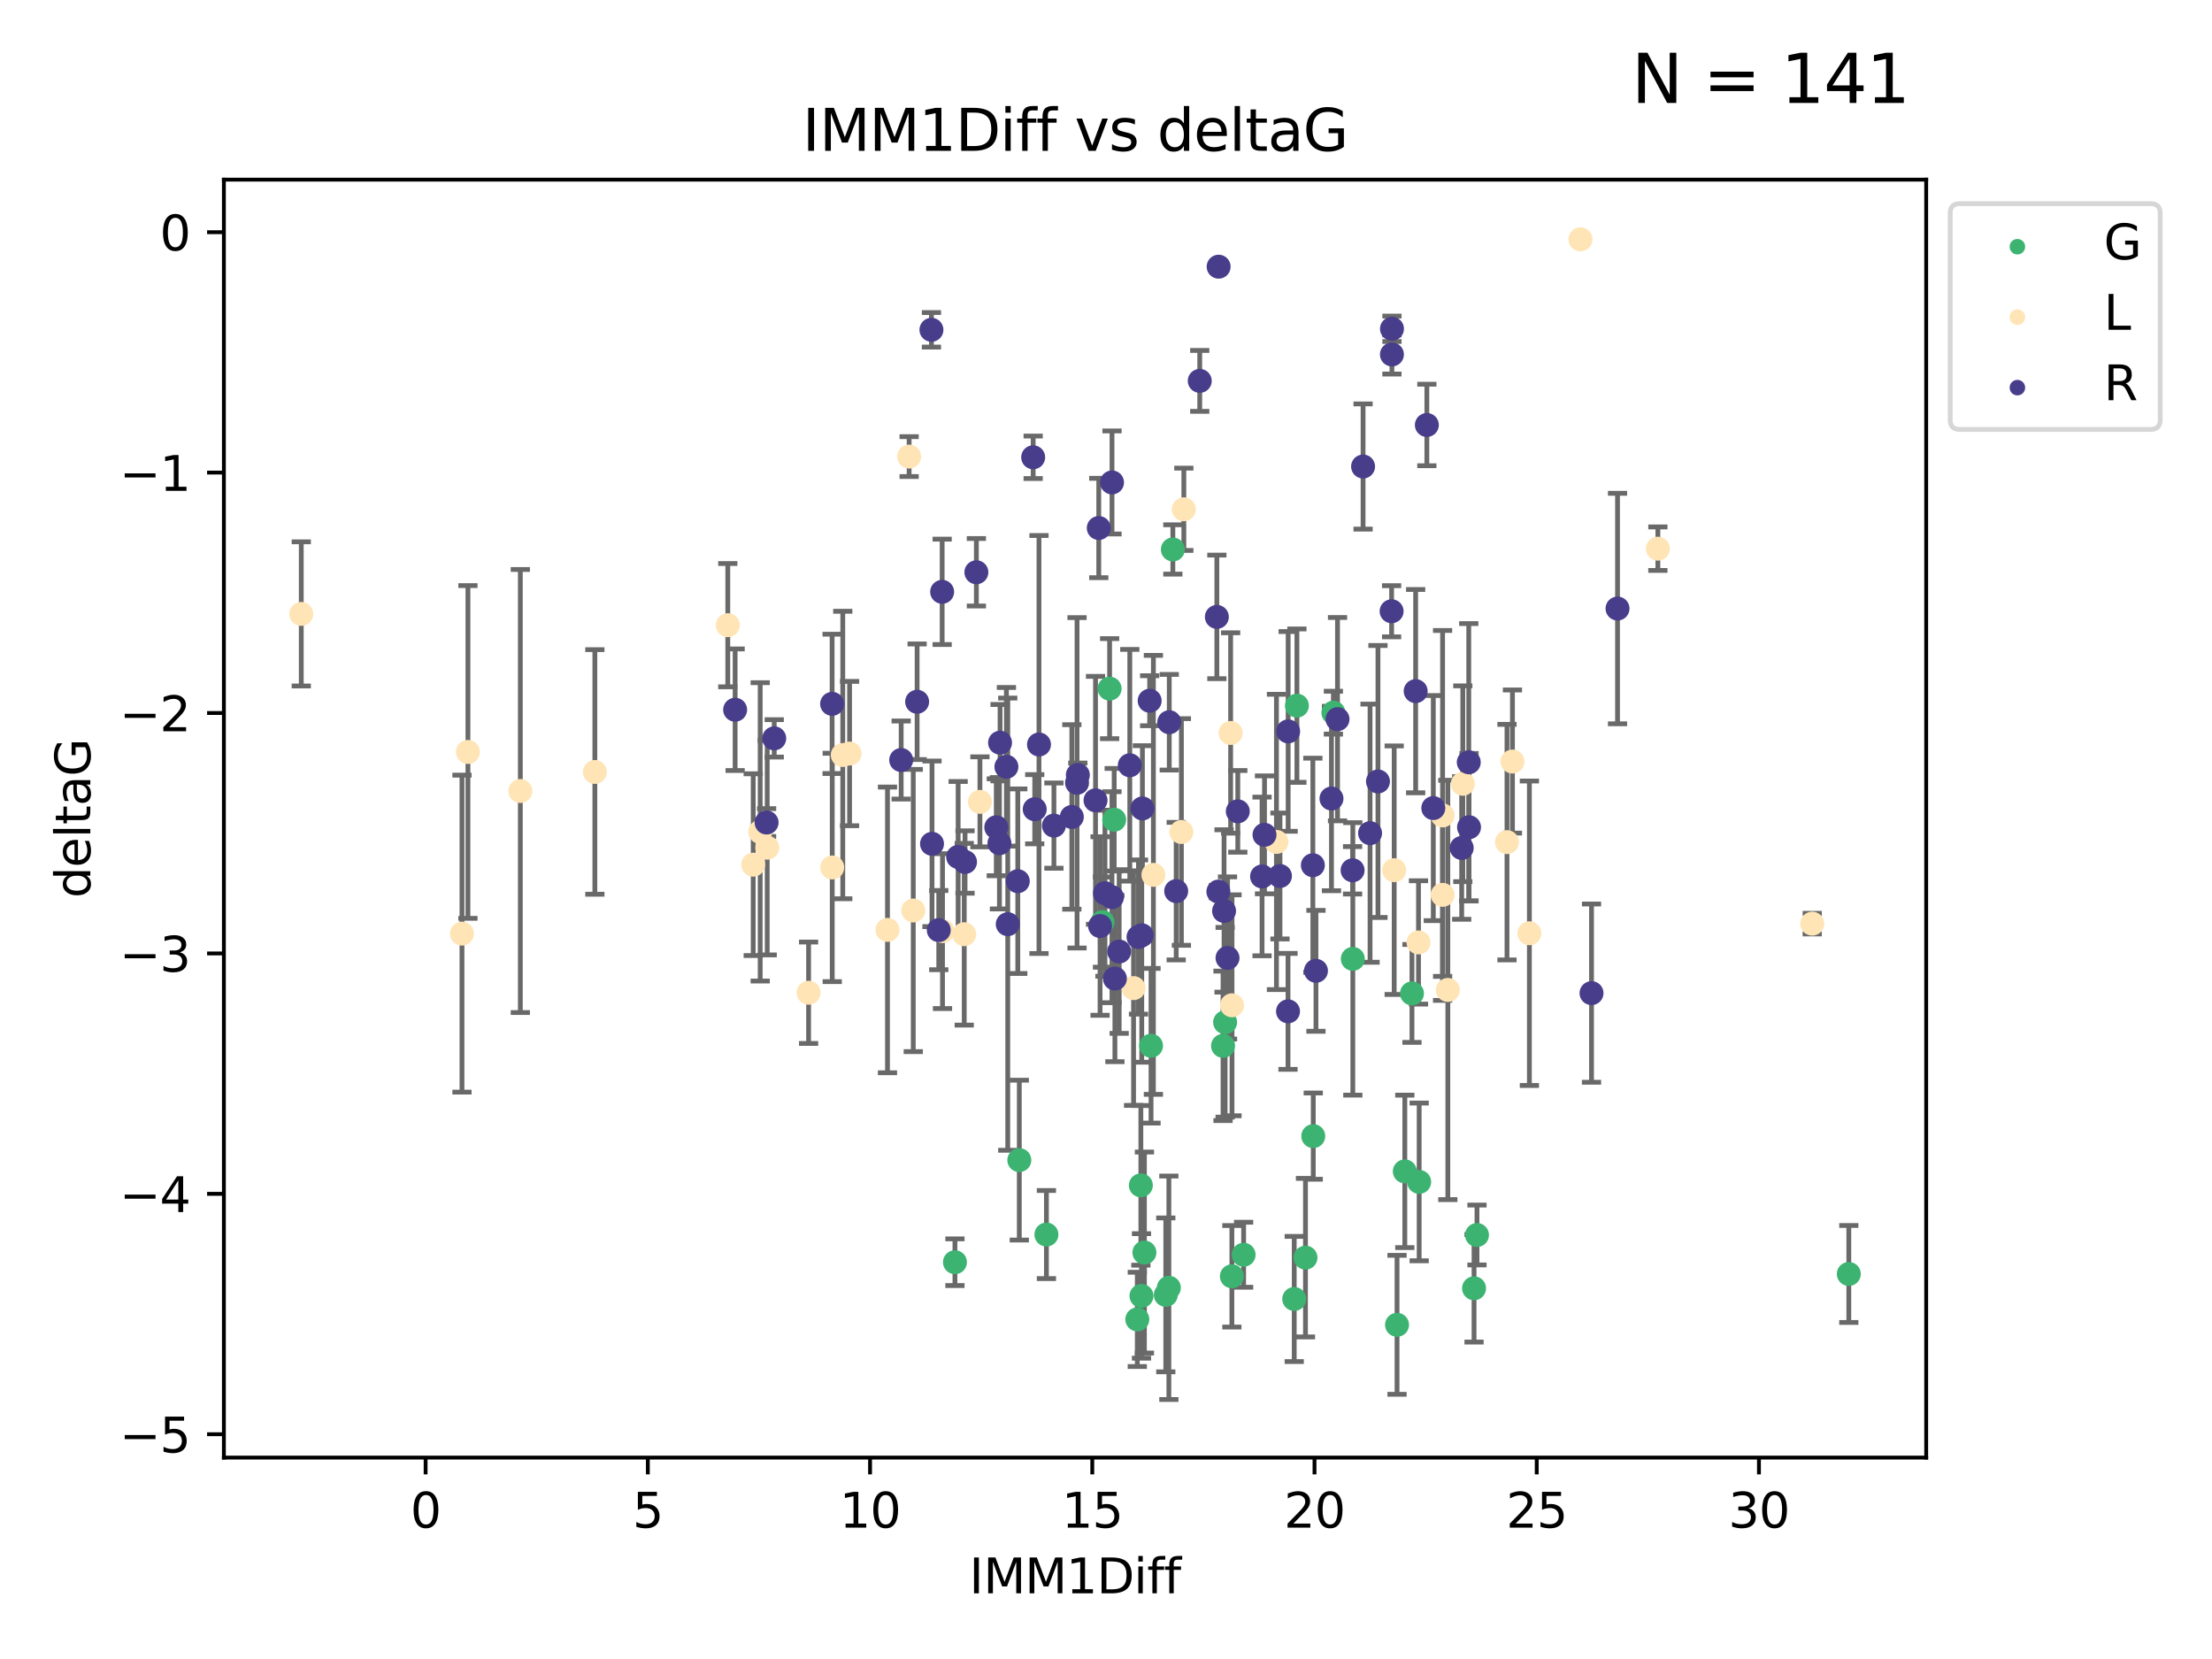 <?xml version="1.0" encoding="utf-8" standalone="no"?>
<!DOCTYPE svg PUBLIC "-//W3C//DTD SVG 1.1//EN"
  "http://www.w3.org/Graphics/SVG/1.1/DTD/svg11.dtd">
<svg xmlns:xlink="http://www.w3.org/1999/xlink" width="460.8pt" height="345.6pt" viewBox="0 0 460.8 345.6" xmlns="http://www.w3.org/2000/svg" version="1.1">
 <defs>
  <style type="text/css">*{stroke-linejoin: round; stroke-linecap: butt}</style>
 </defs>
 <g id="figure_1">
  <g id="patch_1">
   <path d="M 0 345.6 
L 460.8 345.6 
L 460.8 0 
L 0 0 
z
" style="fill: #ffffff"/>
  </g>
  <g id="axes_1">
   <g id="patch_2">
    <path d="M 46.64 303.64 
L 401.26 303.64 
L 401.26 37.422 
L 46.64 37.422 
z
" style="fill: #ffffff"/>
   </g>
   <g id="PathCollection_1">
    <defs>
     <path id="m712bdb8ea1" d="M 0 1.118 
C 0.297 1.118 0.581 1 0.791 0.791 
C 1 0.581 1.118 0.297 1.118 0 
C 1.118 -0.297 1 -0.581 0.791 -0.791 
C 0.581 -1 0.297 -1.118 0 -1.118 
C -0.297 -1.118 -0.581 -1 -0.791 -0.791 
C -1 -0.581 -1.118 -0.297 -1.118 0 
C -1.118 0.297 -1 0.581 -0.791 0.791 
C -0.581 1 -0.297 1.118 0 1.118 
z
" style="stroke: #3cb371"/>
    </defs>
    <g clip-path="url(#pb6ab939300)">
     <use xlink:href="#m712bdb8ea1" x="198.933" y="262.942" style="fill: #3cb371; stroke: #3cb371"/>
     <use xlink:href="#m712bdb8ea1" x="242.856" y="269.745" style="fill: #3cb371; stroke: #3cb371"/>
     <use xlink:href="#m712bdb8ea1" x="236.921" y="274.853" style="fill: #3cb371; stroke: #3cb371"/>
     <use xlink:href="#m712bdb8ea1" x="259.068" y="261.385" style="fill: #3cb371; stroke: #3cb371"/>
     <use xlink:href="#m712bdb8ea1" x="291.028" y="275.982" style="fill: #3cb371; stroke: #3cb371"/>
     <use xlink:href="#m712bdb8ea1" x="217.988" y="257.178" style="fill: #3cb371; stroke: #3cb371"/>
     <use xlink:href="#m712bdb8ea1" x="256.623" y="265.875" style="fill: #3cb371; stroke: #3cb371"/>
     <use xlink:href="#m712bdb8ea1" x="239.782" y="217.847" style="fill: #3cb371; stroke: #3cb371"/>
     <use xlink:href="#m712bdb8ea1" x="271.955" y="261.992" style="fill: #3cb371; stroke: #3cb371"/>
     <use xlink:href="#m712bdb8ea1" x="237.662" y="246.93" style="fill: #3cb371; stroke: #3cb371"/>
     <use xlink:href="#m712bdb8ea1" x="254.781" y="217.867" style="fill: #3cb371; stroke: #3cb371"/>
     <use xlink:href="#m712bdb8ea1" x="237.791" y="269.963" style="fill: #3cb371; stroke: #3cb371"/>
     <use xlink:href="#m712bdb8ea1" x="307.684" y="257.277" style="fill: #3cb371; stroke: #3cb371"/>
     <use xlink:href="#m712bdb8ea1" x="243.495" y="268.265" style="fill: #3cb371; stroke: #3cb371"/>
     <use xlink:href="#m712bdb8ea1" x="385.141" y="265.39" style="fill: #3cb371; stroke: #3cb371"/>
     <use xlink:href="#m712bdb8ea1" x="232.107" y="170.764" style="fill: #3cb371; stroke: #3cb371"/>
     <use xlink:href="#m712bdb8ea1" x="307.073" y="268.376" style="fill: #3cb371; stroke: #3cb371"/>
     <use xlink:href="#m712bdb8ea1" x="269.613" y="270.602" style="fill: #3cb371; stroke: #3cb371"/>
     <use xlink:href="#m712bdb8ea1" x="229.672" y="192.092" style="fill: #3cb371; stroke: #3cb371"/>
     <use xlink:href="#m712bdb8ea1" x="238.403" y="260.927" style="fill: #3cb371; stroke: #3cb371"/>
     <use xlink:href="#m712bdb8ea1" x="244.328" y="114.461" style="fill: #3cb371; stroke: #3cb371"/>
     <use xlink:href="#m712bdb8ea1" x="295.639" y="246.214" style="fill: #3cb371; stroke: #3cb371"/>
     <use xlink:href="#m712bdb8ea1" x="212.34" y="241.672" style="fill: #3cb371; stroke: #3cb371"/>
     <use xlink:href="#m712bdb8ea1" x="294.139" y="206.946" style="fill: #3cb371; stroke: #3cb371"/>
     <use xlink:href="#m712bdb8ea1" x="292.648" y="244.02" style="fill: #3cb371; stroke: #3cb371"/>
     <use xlink:href="#m712bdb8ea1" x="255.216" y="212.959" style="fill: #3cb371; stroke: #3cb371"/>
     <use xlink:href="#m712bdb8ea1" x="281.816" y="199.751" style="fill: #3cb371; stroke: #3cb371"/>
     <use xlink:href="#m712bdb8ea1" x="273.576" y="236.676" style="fill: #3cb371; stroke: #3cb371"/>
     <use xlink:href="#m712bdb8ea1" x="231.153" y="143.456" style="fill: #3cb371; stroke: #3cb371"/>
     <use xlink:href="#m712bdb8ea1" x="277.77" y="148.462" style="fill: #3cb371; stroke: #3cb371"/>
     <use xlink:href="#m712bdb8ea1" x="270.169" y="146.999" style="fill: #3cb371; stroke: #3cb371"/>
    </g>
   </g>
   <g id="PathCollection_2">
    <defs>
     <path id="m51e1a54687" d="M 0 1.118 
C 0.297 1.118 0.581 1 0.791 0.791 
C 1 0.581 1.118 0.297 1.118 0 
C 1.118 -0.297 1 -0.581 0.791 -0.791 
C 0.581 -1 0.297 -1.118 0 -1.118 
C -0.297 -1.118 -0.581 -1 -0.791 -0.791 
C -1 -0.581 -1.118 -0.297 -1.118 0 
C -1.118 0.297 -1 0.581 -0.791 0.791 
C -0.581 1 -0.297 1.118 0 1.118 
z
" style="stroke: #ffe4b5"/>
    </defs>
    <g clip-path="url(#pb6ab939300)">
     <use xlink:href="#m51e1a54687" x="168.445" y="206.805" style="fill: #ffe4b5; stroke: #ffe4b5"/>
     <use xlink:href="#m51e1a54687" x="329.238" y="49.854" style="fill: #ffe4b5; stroke: #ffe4b5"/>
     <use xlink:href="#m51e1a54687" x="304.731" y="163.273" style="fill: #ffe4b5; stroke: #ffe4b5"/>
     <use xlink:href="#m51e1a54687" x="158.363" y="173.29" style="fill: #ffe4b5; stroke: #ffe4b5"/>
     <use xlink:href="#m51e1a54687" x="175.565" y="157.282" style="fill: #ffe4b5; stroke: #ffe4b5"/>
     <use xlink:href="#m51e1a54687" x="151.613" y="130.234" style="fill: #ffe4b5; stroke: #ffe4b5"/>
     <use xlink:href="#m51e1a54687" x="295.5" y="196.326" style="fill: #ffe4b5; stroke: #ffe4b5"/>
     <use xlink:href="#m51e1a54687" x="176.982" y="156.979" style="fill: #ffe4b5; stroke: #ffe4b5"/>
     <use xlink:href="#m51e1a54687" x="240.273" y="182.251" style="fill: #ffe4b5; stroke: #ffe4b5"/>
     <use xlink:href="#m51e1a54687" x="200.868" y="194.617" style="fill: #ffe4b5; stroke: #ffe4b5"/>
     <use xlink:href="#m51e1a54687" x="377.521" y="192.412" style="fill: #ffe4b5; stroke: #ffe4b5"/>
     <use xlink:href="#m51e1a54687" x="184.879" y="193.716" style="fill: #ffe4b5; stroke: #ffe4b5"/>
     <use xlink:href="#m51e1a54687" x="156.909" y="180.128" style="fill: #ffe4b5; stroke: #ffe4b5"/>
     <use xlink:href="#m51e1a54687" x="97.479" y="156.646" style="fill: #ffe4b5; stroke: #ffe4b5"/>
     <use xlink:href="#m51e1a54687" x="265.91" y="175.392" style="fill: #ffe4b5; stroke: #ffe4b5"/>
     <use xlink:href="#m51e1a54687" x="96.238" y="194.49" style="fill: #ffe4b5; stroke: #ffe4b5"/>
     <use xlink:href="#m51e1a54687" x="318.6" y="194.412" style="fill: #ffe4b5; stroke: #ffe4b5"/>
     <use xlink:href="#m51e1a54687" x="246.615" y="106.095" style="fill: #ffe4b5; stroke: #ffe4b5"/>
     <use xlink:href="#m51e1a54687" x="173.371" y="180.707" style="fill: #ffe4b5; stroke: #ffe4b5"/>
     <use xlink:href="#m51e1a54687" x="189.388" y="95.116" style="fill: #ffe4b5; stroke: #ffe4b5"/>
     <use xlink:href="#m51e1a54687" x="159.825" y="176.586" style="fill: #ffe4b5; stroke: #ffe4b5"/>
     <use xlink:href="#m51e1a54687" x="236.143" y="205.841" style="fill: #ffe4b5; stroke: #ffe4b5"/>
     <use xlink:href="#m51e1a54687" x="190.249" y="189.674" style="fill: #ffe4b5; stroke: #ffe4b5"/>
     <use xlink:href="#m51e1a54687" x="62.759" y="127.889" style="fill: #ffe4b5; stroke: #ffe4b5"/>
     <use xlink:href="#m51e1a54687" x="246.106" y="173.317" style="fill: #ffe4b5; stroke: #ffe4b5"/>
     <use xlink:href="#m51e1a54687" x="204.137" y="167.04" style="fill: #ffe4b5; stroke: #ffe4b5"/>
     <use xlink:href="#m51e1a54687" x="315.072" y="158.641" style="fill: #ffe4b5; stroke: #ffe4b5"/>
     <use xlink:href="#m51e1a54687" x="345.366" y="114.299" style="fill: #ffe4b5; stroke: #ffe4b5"/>
     <use xlink:href="#m51e1a54687" x="256.651" y="209.421" style="fill: #ffe4b5; stroke: #ffe4b5"/>
     <use xlink:href="#m51e1a54687" x="300.518" y="169.87" style="fill: #ffe4b5; stroke: #ffe4b5"/>
     <use xlink:href="#m51e1a54687" x="196.341" y="193.968" style="fill: #ffe4b5; stroke: #ffe4b5"/>
     <use xlink:href="#m51e1a54687" x="290.435" y="181.274" style="fill: #ffe4b5; stroke: #ffe4b5"/>
     <use xlink:href="#m51e1a54687" x="300.527" y="186.413" style="fill: #ffe4b5; stroke: #ffe4b5"/>
     <use xlink:href="#m51e1a54687" x="108.394" y="164.783" style="fill: #ffe4b5; stroke: #ffe4b5"/>
     <use xlink:href="#m51e1a54687" x="123.921" y="160.81" style="fill: #ffe4b5; stroke: #ffe4b5"/>
     <use xlink:href="#m51e1a54687" x="301.611" y="206.225" style="fill: #ffe4b5; stroke: #ffe4b5"/>
     <use xlink:href="#m51e1a54687" x="313.934" y="175.434" style="fill: #ffe4b5; stroke: #ffe4b5"/>
     <use xlink:href="#m51e1a54687" x="256.364" y="152.688" style="fill: #ffe4b5; stroke: #ffe4b5"/>
    </g>
   </g>
   <g id="PathCollection_3">
    <defs>
     <path id="m02c6f32d96" d="M 0 1.118 
C 0.297 1.118 0.581 1 0.791 0.791 
C 1 0.581 1.118 0.297 1.118 0 
C 1.118 -0.297 1 -0.581 0.791 -0.791 
C 0.581 -1 0.297 -1.118 0 -1.118 
C -0.297 -1.118 -0.581 -1 -0.791 -0.791 
C -1 -0.581 -1.118 -0.297 -1.118 0 
C -1.118 0.297 -1 0.581 -0.791 0.791 
C -0.581 1 -0.297 1.118 0 1.118 
z
" style="stroke: #483d8b"/>
    </defs>
    <g clip-path="url(#pb6ab939300)">
     <use xlink:href="#m02c6f32d96" x="297.24" y="88.531" style="fill: #483d8b; stroke: #483d8b"/>
     <use xlink:href="#m02c6f32d96" x="281.769" y="181.296" style="fill: #483d8b; stroke: #483d8b"/>
     <use xlink:href="#m02c6f32d96" x="289.973" y="68.493" style="fill: #483d8b; stroke: #483d8b"/>
     <use xlink:href="#m02c6f32d96" x="262.91" y="182.58" style="fill: #483d8b; stroke: #483d8b"/>
     <use xlink:href="#m02c6f32d96" x="273.492" y="180.243" style="fill: #483d8b; stroke: #483d8b"/>
     <use xlink:href="#m02c6f32d96" x="249.929" y="79.345" style="fill: #483d8b; stroke: #483d8b"/>
     <use xlink:href="#m02c6f32d96" x="199.6" y="178.511" style="fill: #483d8b; stroke: #483d8b"/>
     <use xlink:href="#m02c6f32d96" x="208.331" y="154.717" style="fill: #483d8b; stroke: #483d8b"/>
     <use xlink:href="#m02c6f32d96" x="257.855" y="169.017" style="fill: #483d8b; stroke: #483d8b"/>
     <use xlink:href="#m02c6f32d96" x="305.971" y="158.794" style="fill: #483d8b; stroke: #483d8b"/>
     <use xlink:href="#m02c6f32d96" x="255.716" y="199.556" style="fill: #483d8b; stroke: #483d8b"/>
     <use xlink:href="#m02c6f32d96" x="298.583" y="168.337" style="fill: #483d8b; stroke: #483d8b"/>
     <use xlink:href="#m02c6f32d96" x="194.156" y="175.784" style="fill: #483d8b; stroke: #483d8b"/>
     <use xlink:href="#m02c6f32d96" x="159.696" y="171.349" style="fill: #483d8b; stroke: #483d8b"/>
     <use xlink:href="#m02c6f32d96" x="203.396" y="119.211" style="fill: #483d8b; stroke: #483d8b"/>
     <use xlink:href="#m02c6f32d96" x="228.894" y="109.996" style="fill: #483d8b; stroke: #483d8b"/>
     <use xlink:href="#m02c6f32d96" x="245.022" y="185.639" style="fill: #483d8b; stroke: #483d8b"/>
     <use xlink:href="#m02c6f32d96" x="237.847" y="194.83" style="fill: #483d8b; stroke: #483d8b"/>
     <use xlink:href="#m02c6f32d96" x="237.171" y="195.199" style="fill: #483d8b; stroke: #483d8b"/>
     <use xlink:href="#m02c6f32d96" x="253.809" y="185.737" style="fill: #483d8b; stroke: #483d8b"/>
     <use xlink:href="#m02c6f32d96" x="336.96" y="126.771" style="fill: #483d8b; stroke: #483d8b"/>
     <use xlink:href="#m02c6f32d96" x="153.141" y="147.848" style="fill: #483d8b; stroke: #483d8b"/>
     <use xlink:href="#m02c6f32d96" x="187.731" y="158.328" style="fill: #483d8b; stroke: #483d8b"/>
     <use xlink:href="#m02c6f32d96" x="233.144" y="198.222" style="fill: #483d8b; stroke: #483d8b"/>
     <use xlink:href="#m02c6f32d96" x="161.288" y="153.814" style="fill: #483d8b; stroke: #483d8b"/>
     <use xlink:href="#m02c6f32d96" x="223.283" y="170.183" style="fill: #483d8b; stroke: #483d8b"/>
     <use xlink:href="#m02c6f32d96" x="331.543" y="206.889" style="fill: #483d8b; stroke: #483d8b"/>
     <use xlink:href="#m02c6f32d96" x="231.653" y="100.502" style="fill: #483d8b; stroke: #483d8b"/>
     <use xlink:href="#m02c6f32d96" x="228.218" y="166.724" style="fill: #483d8b; stroke: #483d8b"/>
     <use xlink:href="#m02c6f32d96" x="254.994" y="189.767" style="fill: #483d8b; stroke: #483d8b"/>
     <use xlink:href="#m02c6f32d96" x="289.898" y="127.337" style="fill: #483d8b; stroke: #483d8b"/>
     <use xlink:href="#m02c6f32d96" x="201.035" y="179.571" style="fill: #483d8b; stroke: #483d8b"/>
     <use xlink:href="#m02c6f32d96" x="253.864" y="55.555" style="fill: #483d8b; stroke: #483d8b"/>
     <use xlink:href="#m02c6f32d96" x="224.367" y="163.07" style="fill: #483d8b; stroke: #483d8b"/>
     <use xlink:href="#m02c6f32d96" x="278.631" y="149.814" style="fill: #483d8b; stroke: #483d8b"/>
     <use xlink:href="#m02c6f32d96" x="285.408" y="173.565" style="fill: #483d8b; stroke: #483d8b"/>
     <use xlink:href="#m02c6f32d96" x="219.552" y="171.99" style="fill: #483d8b; stroke: #483d8b"/>
     <use xlink:href="#m02c6f32d96" x="216.441" y="155.093" style="fill: #483d8b; stroke: #483d8b"/>
     <use xlink:href="#m02c6f32d96" x="304.499" y="176.645" style="fill: #483d8b; stroke: #483d8b"/>
     <use xlink:href="#m02c6f32d96" x="195.563" y="193.762" style="fill: #483d8b; stroke: #483d8b"/>
     <use xlink:href="#m02c6f32d96" x="230.181" y="186.076" style="fill: #483d8b; stroke: #483d8b"/>
     <use xlink:href="#m02c6f32d96" x="268.317" y="210.685" style="fill: #483d8b; stroke: #483d8b"/>
     <use xlink:href="#m02c6f32d96" x="209.655" y="159.737" style="fill: #483d8b; stroke: #483d8b"/>
     <use xlink:href="#m02c6f32d96" x="237.986" y="168.413" style="fill: #483d8b; stroke: #483d8b"/>
     <use xlink:href="#m02c6f32d96" x="239.495" y="145.977" style="fill: #483d8b; stroke: #483d8b"/>
     <use xlink:href="#m02c6f32d96" x="283.954" y="97.184" style="fill: #483d8b; stroke: #483d8b"/>
     <use xlink:href="#m02c6f32d96" x="209.933" y="192.523" style="fill: #483d8b; stroke: #483d8b"/>
     <use xlink:href="#m02c6f32d96" x="231.644" y="186.901" style="fill: #483d8b; stroke: #483d8b"/>
     <use xlink:href="#m02c6f32d96" x="194.036" y="68.706" style="fill: #483d8b; stroke: #483d8b"/>
     <use xlink:href="#m02c6f32d96" x="289.963" y="73.839" style="fill: #483d8b; stroke: #483d8b"/>
     <use xlink:href="#m02c6f32d96" x="224.533" y="161.434" style="fill: #483d8b; stroke: #483d8b"/>
     <use xlink:href="#m02c6f32d96" x="215.228" y="95.261" style="fill: #483d8b; stroke: #483d8b"/>
     <use xlink:href="#m02c6f32d96" x="196.267" y="123.289" style="fill: #483d8b; stroke: #483d8b"/>
     <use xlink:href="#m02c6f32d96" x="212.025" y="183.57" style="fill: #483d8b; stroke: #483d8b"/>
     <use xlink:href="#m02c6f32d96" x="263.419" y="173.908" style="fill: #483d8b; stroke: #483d8b"/>
     <use xlink:href="#m02c6f32d96" x="173.343" y="146.624" style="fill: #483d8b; stroke: #483d8b"/>
     <use xlink:href="#m02c6f32d96" x="277.372" y="166.351" style="fill: #483d8b; stroke: #483d8b"/>
     <use xlink:href="#m02c6f32d96" x="306.027" y="172.326" style="fill: #483d8b; stroke: #483d8b"/>
     <use xlink:href="#m02c6f32d96" x="253.494" y="128.51" style="fill: #483d8b; stroke: #483d8b"/>
     <use xlink:href="#m02c6f32d96" x="207.544" y="172.335" style="fill: #483d8b; stroke: #483d8b"/>
     <use xlink:href="#m02c6f32d96" x="215.553" y="168.577" style="fill: #483d8b; stroke: #483d8b"/>
     <use xlink:href="#m02c6f32d96" x="191.054" y="146.187" style="fill: #483d8b; stroke: #483d8b"/>
     <use xlink:href="#m02c6f32d96" x="229.163" y="192.909" style="fill: #483d8b; stroke: #483d8b"/>
     <use xlink:href="#m02c6f32d96" x="268.345" y="152.364" style="fill: #483d8b; stroke: #483d8b"/>
     <use xlink:href="#m02c6f32d96" x="232.255" y="203.851" style="fill: #483d8b; stroke: #483d8b"/>
     <use xlink:href="#m02c6f32d96" x="266.641" y="182.488" style="fill: #483d8b; stroke: #483d8b"/>
     <use xlink:href="#m02c6f32d96" x="294.907" y="143.976" style="fill: #483d8b; stroke: #483d8b"/>
     <use xlink:href="#m02c6f32d96" x="274.14" y="202.239" style="fill: #483d8b; stroke: #483d8b"/>
     <use xlink:href="#m02c6f32d96" x="243.578" y="150.453" style="fill: #483d8b; stroke: #483d8b"/>
     <use xlink:href="#m02c6f32d96" x="235.357" y="159.418" style="fill: #483d8b; stroke: #483d8b"/>
     <use xlink:href="#m02c6f32d96" x="208.201" y="175.662" style="fill: #483d8b; stroke: #483d8b"/>
     <use xlink:href="#m02c6f32d96" x="287.056" y="162.796" style="fill: #483d8b; stroke: #483d8b"/>
    </g>
   </g>
   <g id="matplotlib.axis_1">
    <g id="xtick_1">
     <g id="line2d_1">
      <defs>
       <path id="mb71971b6bb" d="M 0 0 
L 0 3.5 
" style="stroke: #000000; stroke-width: 0.8"/>
      </defs>
      <g>
       <use xlink:href="#mb71971b6bb" x="88.664" y="303.64" style="stroke: #000000; stroke-width: 0.8"/>
      </g>
     </g>
     <g id="text_1">
      <!-- 0 -->
      <g transform="translate(85.483 318.238)scale(0.1 -0.1)">
       <defs>
        <path id="DejaVuSans-30" d="M 2034 4250 
Q 1547 4250 1301 3770 
Q 1056 3291 1056 2328 
Q 1056 1369 1301 889 
Q 1547 409 2034 409 
Q 2525 409 2770 889 
Q 3016 1369 3016 2328 
Q 3016 3291 2770 3770 
Q 2525 4250 2034 4250 
z
M 2034 4750 
Q 2819 4750 3233 4129 
Q 3647 3509 3647 2328 
Q 3647 1150 3233 529 
Q 2819 -91 2034 -91 
Q 1250 -91 836 529 
Q 422 1150 422 2328 
Q 422 3509 836 4129 
Q 1250 4750 2034 4750 
z
" transform="scale(0.016)"/>
       </defs>
       <use xlink:href="#DejaVuSans-30"/>
      </g>
     </g>
    </g>
    <g id="xtick_2">
     <g id="line2d_2">
      <g>
       <use xlink:href="#mb71971b6bb" x="134.957" y="303.64" style="stroke: #000000; stroke-width: 0.8"/>
      </g>
     </g>
     <g id="text_2">
      <!-- 5 -->
      <g transform="translate(131.776 318.238)scale(0.1 -0.1)">
       <defs>
        <path id="DejaVuSans-35" d="M 691 4666 
L 3169 4666 
L 3169 4134 
L 1269 4134 
L 1269 2991 
Q 1406 3038 1543 3061 
Q 1681 3084 1819 3084 
Q 2600 3084 3056 2656 
Q 3513 2228 3513 1497 
Q 3513 744 3044 326 
Q 2575 -91 1722 -91 
Q 1428 -91 1123 -41 
Q 819 9 494 109 
L 494 744 
Q 775 591 1075 516 
Q 1375 441 1709 441 
Q 2250 441 2565 725 
Q 2881 1009 2881 1497 
Q 2881 1984 2565 2268 
Q 2250 2553 1709 2553 
Q 1456 2553 1204 2497 
Q 953 2441 691 2322 
L 691 4666 
z
" transform="scale(0.016)"/>
       </defs>
       <use xlink:href="#DejaVuSans-35"/>
      </g>
     </g>
    </g>
    <g id="xtick_3">
     <g id="line2d_3">
      <g>
       <use xlink:href="#mb71971b6bb" x="181.25" y="303.64" style="stroke: #000000; stroke-width: 0.8"/>
      </g>
     </g>
     <g id="text_3">
      <!-- 10 -->
      <g transform="translate(174.887 318.238)scale(0.1 -0.1)">
       <defs>
        <path id="DejaVuSans-31" d="M 794 531 
L 1825 531 
L 1825 4091 
L 703 3866 
L 703 4441 
L 1819 4666 
L 2450 4666 
L 2450 531 
L 3481 531 
L 3481 0 
L 794 0 
L 794 531 
z
" transform="scale(0.016)"/>
       </defs>
       <use xlink:href="#DejaVuSans-31"/>
       <use xlink:href="#DejaVuSans-30" x="63.623"/>
      </g>
     </g>
    </g>
    <g id="xtick_4">
     <g id="line2d_4">
      <g>
       <use xlink:href="#mb71971b6bb" x="227.542" y="303.64" style="stroke: #000000; stroke-width: 0.8"/>
      </g>
     </g>
     <g id="text_4">
      <!-- 15 -->
      <g transform="translate(221.18 318.238)scale(0.1 -0.1)">
       <use xlink:href="#DejaVuSans-31"/>
       <use xlink:href="#DejaVuSans-35" x="63.623"/>
      </g>
     </g>
    </g>
    <g id="xtick_5">
     <g id="line2d_5">
      <g>
       <use xlink:href="#mb71971b6bb" x="273.835" y="303.64" style="stroke: #000000; stroke-width: 0.8"/>
      </g>
     </g>
     <g id="text_5">
      <!-- 20 -->
      <g transform="translate(267.472 318.238)scale(0.1 -0.1)">
       <defs>
        <path id="DejaVuSans-32" d="M 1228 531 
L 3431 531 
L 3431 0 
L 469 0 
L 469 531 
Q 828 903 1448 1529 
Q 2069 2156 2228 2338 
Q 2531 2678 2651 2914 
Q 2772 3150 2772 3378 
Q 2772 3750 2511 3984 
Q 2250 4219 1831 4219 
Q 1534 4219 1204 4116 
Q 875 4013 500 3803 
L 500 4441 
Q 881 4594 1212 4672 
Q 1544 4750 1819 4750 
Q 2544 4750 2975 4387 
Q 3406 4025 3406 3419 
Q 3406 3131 3298 2873 
Q 3191 2616 2906 2266 
Q 2828 2175 2409 1742 
Q 1991 1309 1228 531 
z
" transform="scale(0.016)"/>
       </defs>
       <use xlink:href="#DejaVuSans-32"/>
       <use xlink:href="#DejaVuSans-30" x="63.623"/>
      </g>
     </g>
    </g>
    <g id="xtick_6">
     <g id="line2d_6">
      <g>
       <use xlink:href="#mb71971b6bb" x="320.128" y="303.64" style="stroke: #000000; stroke-width: 0.8"/>
      </g>
     </g>
     <g id="text_6">
      <!-- 25 -->
      <g transform="translate(313.765 318.238)scale(0.1 -0.1)">
       <use xlink:href="#DejaVuSans-32"/>
       <use xlink:href="#DejaVuSans-35" x="63.623"/>
      </g>
     </g>
    </g>
    <g id="xtick_7">
     <g id="line2d_7">
      <g>
       <use xlink:href="#mb71971b6bb" x="366.42" y="303.64" style="stroke: #000000; stroke-width: 0.8"/>
      </g>
     </g>
     <g id="text_7">
      <!-- 30 -->
      <g transform="translate(360.058 318.238)scale(0.1 -0.1)">
       <defs>
        <path id="DejaVuSans-33" d="M 2597 2516 
Q 3050 2419 3304 2112 
Q 3559 1806 3559 1356 
Q 3559 666 3084 287 
Q 2609 -91 1734 -91 
Q 1441 -91 1130 -33 
Q 819 25 488 141 
L 488 750 
Q 750 597 1062 519 
Q 1375 441 1716 441 
Q 2309 441 2620 675 
Q 2931 909 2931 1356 
Q 2931 1769 2642 2001 
Q 2353 2234 1838 2234 
L 1294 2234 
L 1294 2753 
L 1863 2753 
Q 2328 2753 2575 2939 
Q 2822 3125 2822 3475 
Q 2822 3834 2567 4026 
Q 2313 4219 1838 4219 
Q 1578 4219 1281 4162 
Q 984 4106 628 3988 
L 628 4550 
Q 988 4650 1302 4700 
Q 1616 4750 1894 4750 
Q 2613 4750 3031 4423 
Q 3450 4097 3450 3541 
Q 3450 3153 3228 2886 
Q 3006 2619 2597 2516 
z
" transform="scale(0.016)"/>
       </defs>
       <use xlink:href="#DejaVuSans-33"/>
       <use xlink:href="#DejaVuSans-30" x="63.623"/>
      </g>
     </g>
    </g>
    <g id="text_8">
     <!-- IMM1Diff -->
     <g transform="translate(201.906 331.917)scale(0.1 -0.1)">
      <defs>
       <path id="DejaVuSans-49" d="M 628 4666 
L 1259 4666 
L 1259 0 
L 628 0 
L 628 4666 
z
" transform="scale(0.016)"/>
       <path id="DejaVuSans-4d" d="M 628 4666 
L 1569 4666 
L 2759 1491 
L 3956 4666 
L 4897 4666 
L 4897 0 
L 4281 0 
L 4281 4097 
L 3078 897 
L 2444 897 
L 1241 4097 
L 1241 0 
L 628 0 
L 628 4666 
z
" transform="scale(0.016)"/>
       <path id="DejaVuSans-44" d="M 1259 4147 
L 1259 519 
L 2022 519 
Q 2988 519 3436 956 
Q 3884 1394 3884 2338 
Q 3884 3275 3436 3711 
Q 2988 4147 2022 4147 
L 1259 4147 
z
M 628 4666 
L 1925 4666 
Q 3281 4666 3915 4102 
Q 4550 3538 4550 2338 
Q 4550 1131 3912 565 
Q 3275 0 1925 0 
L 628 0 
L 628 4666 
z
" transform="scale(0.016)"/>
       <path id="DejaVuSans-69" d="M 603 3500 
L 1178 3500 
L 1178 0 
L 603 0 
L 603 3500 
z
M 603 4863 
L 1178 4863 
L 1178 4134 
L 603 4134 
L 603 4863 
z
" transform="scale(0.016)"/>
       <path id="DejaVuSans-66" d="M 2375 4863 
L 2375 4384 
L 1825 4384 
Q 1516 4384 1395 4259 
Q 1275 4134 1275 3809 
L 1275 3500 
L 2222 3500 
L 2222 3053 
L 1275 3053 
L 1275 0 
L 697 0 
L 697 3053 
L 147 3053 
L 147 3500 
L 697 3500 
L 697 3744 
Q 697 4328 969 4595 
Q 1241 4863 1831 4863 
L 2375 4863 
z
" transform="scale(0.016)"/>
      </defs>
      <use xlink:href="#DejaVuSans-49"/>
      <use xlink:href="#DejaVuSans-4d" x="29.492"/>
      <use xlink:href="#DejaVuSans-4d" x="115.771"/>
      <use xlink:href="#DejaVuSans-31" x="202.051"/>
      <use xlink:href="#DejaVuSans-44" x="265.674"/>
      <use xlink:href="#DejaVuSans-69" x="342.676"/>
      <use xlink:href="#DejaVuSans-66" x="370.459"/>
      <use xlink:href="#DejaVuSans-66" x="405.664"/>
     </g>
    </g>
   </g>
   <g id="matplotlib.axis_2">
    <g id="ytick_1">
     <g id="line2d_8">
      <defs>
       <path id="mc041e495df" d="M 0 0 
L -3.5 0 
" style="stroke: #000000; stroke-width: 0.8"/>
      </defs>
      <g>
       <use xlink:href="#mc041e495df" x="46.64" y="298.778" style="stroke: #000000; stroke-width: 0.8"/>
      </g>
     </g>
     <g id="text_9">
      <!-- −5 -->
      <g transform="translate(24.898 302.577)scale(0.1 -0.1)">
       <defs>
        <path id="DejaVuSans-2212" d="M 678 2272 
L 4684 2272 
L 4684 1741 
L 678 1741 
L 678 2272 
z
" transform="scale(0.016)"/>
       </defs>
       <use xlink:href="#DejaVuSans-2212"/>
       <use xlink:href="#DejaVuSans-35" x="83.789"/>
      </g>
     </g>
    </g>
    <g id="ytick_2">
     <g id="line2d_9">
      <g>
       <use xlink:href="#mc041e495df" x="46.64" y="248.696" style="stroke: #000000; stroke-width: 0.8"/>
      </g>
     </g>
     <g id="text_10">
      <!-- −4 -->
      <g transform="translate(24.898 252.495)scale(0.1 -0.1)">
       <defs>
        <path id="DejaVuSans-34" d="M 2419 4116 
L 825 1625 
L 2419 1625 
L 2419 4116 
z
M 2253 4666 
L 3047 4666 
L 3047 1625 
L 3713 1625 
L 3713 1100 
L 3047 1100 
L 3047 0 
L 2419 0 
L 2419 1100 
L 313 1100 
L 313 1709 
L 2253 4666 
z
" transform="scale(0.016)"/>
       </defs>
       <use xlink:href="#DejaVuSans-2212"/>
       <use xlink:href="#DejaVuSans-34" x="83.789"/>
      </g>
     </g>
    </g>
    <g id="ytick_3">
     <g id="line2d_10">
      <g>
       <use xlink:href="#mc041e495df" x="46.64" y="198.614" style="stroke: #000000; stroke-width: 0.8"/>
      </g>
     </g>
     <g id="text_11">
      <!-- −3 -->
      <g transform="translate(24.898 202.413)scale(0.1 -0.1)">
       <use xlink:href="#DejaVuSans-2212"/>
       <use xlink:href="#DejaVuSans-33" x="83.789"/>
      </g>
     </g>
    </g>
    <g id="ytick_4">
     <g id="line2d_11">
      <g>
       <use xlink:href="#mc041e495df" x="46.64" y="148.532" style="stroke: #000000; stroke-width: 0.8"/>
      </g>
     </g>
     <g id="text_12">
      <!-- −2 -->
      <g transform="translate(24.898 152.331)scale(0.1 -0.1)">
       <use xlink:href="#DejaVuSans-2212"/>
       <use xlink:href="#DejaVuSans-32" x="83.789"/>
      </g>
     </g>
    </g>
    <g id="ytick_5">
     <g id="line2d_12">
      <g>
       <use xlink:href="#mc041e495df" x="46.64" y="98.45" style="stroke: #000000; stroke-width: 0.8"/>
      </g>
     </g>
     <g id="text_13">
      <!-- −1 -->
      <g transform="translate(24.898 102.249)scale(0.1 -0.1)">
       <use xlink:href="#DejaVuSans-2212"/>
       <use xlink:href="#DejaVuSans-31" x="83.789"/>
      </g>
     </g>
    </g>
    <g id="ytick_6">
     <g id="line2d_13">
      <g>
       <use xlink:href="#mc041e495df" x="46.64" y="48.368" style="stroke: #000000; stroke-width: 0.8"/>
      </g>
     </g>
     <g id="text_14">
      <!-- 0 -->
      <g transform="translate(33.278 52.167)scale(0.1 -0.1)">
       <use xlink:href="#DejaVuSans-30"/>
      </g>
     </g>
    </g>
    <g id="text_15">
     <!-- deltaG -->
     <g transform="translate(18.818 187.069)rotate(-90)scale(0.1 -0.1)">
      <defs>
       <path id="DejaVuSans-64" d="M 2906 2969 
L 2906 4863 
L 3481 4863 
L 3481 0 
L 2906 0 
L 2906 525 
Q 2725 213 2448 61 
Q 2172 -91 1784 -91 
Q 1150 -91 751 415 
Q 353 922 353 1747 
Q 353 2572 751 3078 
Q 1150 3584 1784 3584 
Q 2172 3584 2448 3432 
Q 2725 3281 2906 2969 
z
M 947 1747 
Q 947 1113 1208 752 
Q 1469 391 1925 391 
Q 2381 391 2643 752 
Q 2906 1113 2906 1747 
Q 2906 2381 2643 2742 
Q 2381 3103 1925 3103 
Q 1469 3103 1208 2742 
Q 947 2381 947 1747 
z
" transform="scale(0.016)"/>
       <path id="DejaVuSans-65" d="M 3597 1894 
L 3597 1613 
L 953 1613 
Q 991 1019 1311 708 
Q 1631 397 2203 397 
Q 2534 397 2845 478 
Q 3156 559 3463 722 
L 3463 178 
Q 3153 47 2828 -22 
Q 2503 -91 2169 -91 
Q 1331 -91 842 396 
Q 353 884 353 1716 
Q 353 2575 817 3079 
Q 1281 3584 2069 3584 
Q 2775 3584 3186 3129 
Q 3597 2675 3597 1894 
z
M 3022 2063 
Q 3016 2534 2758 2815 
Q 2500 3097 2075 3097 
Q 1594 3097 1305 2825 
Q 1016 2553 972 2059 
L 3022 2063 
z
" transform="scale(0.016)"/>
       <path id="DejaVuSans-6c" d="M 603 4863 
L 1178 4863 
L 1178 0 
L 603 0 
L 603 4863 
z
" transform="scale(0.016)"/>
       <path id="DejaVuSans-74" d="M 1172 4494 
L 1172 3500 
L 2356 3500 
L 2356 3053 
L 1172 3053 
L 1172 1153 
Q 1172 725 1289 603 
Q 1406 481 1766 481 
L 2356 481 
L 2356 0 
L 1766 0 
Q 1100 0 847 248 
Q 594 497 594 1153 
L 594 3053 
L 172 3053 
L 172 3500 
L 594 3500 
L 594 4494 
L 1172 4494 
z
" transform="scale(0.016)"/>
       <path id="DejaVuSans-61" d="M 2194 1759 
Q 1497 1759 1228 1600 
Q 959 1441 959 1056 
Q 959 750 1161 570 
Q 1363 391 1709 391 
Q 2188 391 2477 730 
Q 2766 1069 2766 1631 
L 2766 1759 
L 2194 1759 
z
M 3341 1997 
L 3341 0 
L 2766 0 
L 2766 531 
Q 2569 213 2275 61 
Q 1981 -91 1556 -91 
Q 1019 -91 701 211 
Q 384 513 384 1019 
Q 384 1609 779 1909 
Q 1175 2209 1959 2209 
L 2766 2209 
L 2766 2266 
Q 2766 2663 2505 2880 
Q 2244 3097 1772 3097 
Q 1472 3097 1187 3025 
Q 903 2953 641 2809 
L 641 3341 
Q 956 3463 1253 3523 
Q 1550 3584 1831 3584 
Q 2591 3584 2966 3190 
Q 3341 2797 3341 1997 
z
" transform="scale(0.016)"/>
       <path id="DejaVuSans-47" d="M 3809 666 
L 3809 1919 
L 2778 1919 
L 2778 2438 
L 4434 2438 
L 4434 434 
Q 4069 175 3628 42 
Q 3188 -91 2688 -91 
Q 1594 -91 976 548 
Q 359 1188 359 2328 
Q 359 3472 976 4111 
Q 1594 4750 2688 4750 
Q 3144 4750 3555 4637 
Q 3966 4525 4313 4306 
L 4313 3634 
Q 3963 3931 3569 4081 
Q 3175 4231 2741 4231 
Q 1884 4231 1454 3753 
Q 1025 3275 1025 2328 
Q 1025 1384 1454 906 
Q 1884 428 2741 428 
Q 3075 428 3337 486 
Q 3600 544 3809 666 
z
" transform="scale(0.016)"/>
      </defs>
      <use xlink:href="#DejaVuSans-64"/>
      <use xlink:href="#DejaVuSans-65" x="63.477"/>
      <use xlink:href="#DejaVuSans-6c" x="125"/>
      <use xlink:href="#DejaVuSans-74" x="152.783"/>
      <use xlink:href="#DejaVuSans-61" x="191.992"/>
      <use xlink:href="#DejaVuSans-47" x="253.271"/>
     </g>
    </g>
   </g>
   <g id="LineCollection_1">
    <path d="M 198.933 267.803 
L 198.933 258.081 
" clip-path="url(#pb6ab939300)" style="fill: none; stroke: #696969"/>
    <path d="M 242.856 285.772 
L 242.856 253.717 
" clip-path="url(#pb6ab939300)" style="fill: none; stroke: #696969"/>
    <path d="M 236.921 284.671 
L 236.921 265.034 
" clip-path="url(#pb6ab939300)" style="fill: none; stroke: #696969"/>
    <path d="M 259.068 268.159 
L 259.068 254.612 
" clip-path="url(#pb6ab939300)" style="fill: none; stroke: #696969"/>
    <path d="M 291.028 290.457 
L 291.028 261.508 
" clip-path="url(#pb6ab939300)" style="fill: none; stroke: #696969"/>
    <path d="M 217.988 266.353 
L 217.988 248.003 
" clip-path="url(#pb6ab939300)" style="fill: none; stroke: #696969"/>
    <path d="M 256.623 276.451 
L 256.623 255.298 
" clip-path="url(#pb6ab939300)" style="fill: none; stroke: #696969"/>
    <path d="M 239.782 233.957 
L 239.782 201.738 
" clip-path="url(#pb6ab939300)" style="fill: none; stroke: #696969"/>
    <path d="M 271.955 278.507 
L 271.955 245.477 
" clip-path="url(#pb6ab939300)" style="fill: none; stroke: #696969"/>
    <path d="M 237.662 263.56 
L 237.662 230.301 
" clip-path="url(#pb6ab939300)" style="fill: none; stroke: #696969"/>
    <path d="M 254.781 233.436 
L 254.781 202.298 
" clip-path="url(#pb6ab939300)" style="fill: none; stroke: #696969"/>
    <path d="M 237.791 282.93 
L 237.791 256.995 
" clip-path="url(#pb6ab939300)" style="fill: none; stroke: #696969"/>
    <path d="M 307.684 263.512 
L 307.684 251.041 
" clip-path="url(#pb6ab939300)" style="fill: none; stroke: #696969"/>
    <path d="M 243.495 291.539 
L 243.495 244.991 
" clip-path="url(#pb6ab939300)" style="fill: none; stroke: #696969"/>
    <path d="M 385.141 275.488 
L 385.141 255.291 
" clip-path="url(#pb6ab939300)" style="fill: none; stroke: #696969"/>
    <path d="M 232.107 181.45 
L 232.107 160.078 
" clip-path="url(#pb6ab939300)" style="fill: none; stroke: #696969"/>
    <path d="M 307.073 279.576 
L 307.073 257.175 
" clip-path="url(#pb6ab939300)" style="fill: none; stroke: #696969"/>
    <path d="M 269.613 283.639 
L 269.613 257.565 
" clip-path="url(#pb6ab939300)" style="fill: none; stroke: #696969"/>
    <path d="M 229.672 201.485 
L 229.672 182.698 
" clip-path="url(#pb6ab939300)" style="fill: none; stroke: #696969"/>
    <path d="M 238.403 281.862 
L 238.403 239.991 
" clip-path="url(#pb6ab939300)" style="fill: none; stroke: #696969"/>
    <path d="M 244.328 119.598 
L 244.328 109.324 
" clip-path="url(#pb6ab939300)" style="fill: none; stroke: #696969"/>
    <path d="M 295.639 262.645 
L 295.639 229.784 
" clip-path="url(#pb6ab939300)" style="fill: none; stroke: #696969"/>
    <path d="M 212.34 258.323 
L 212.34 225.021 
" clip-path="url(#pb6ab939300)" style="fill: none; stroke: #696969"/>
    <path d="M 294.139 217.144 
L 294.139 196.748 
" clip-path="url(#pb6ab939300)" style="fill: none; stroke: #696969"/>
    <path d="M 292.648 259.901 
L 292.648 228.138 
" clip-path="url(#pb6ab939300)" style="fill: none; stroke: #696969"/>
    <path d="M 255.216 232.714 
L 255.216 193.205 
" clip-path="url(#pb6ab939300)" style="fill: none; stroke: #696969"/>
    <path d="M 281.816 228.129 
L 281.816 171.373 
" clip-path="url(#pb6ab939300)" style="fill: none; stroke: #696969"/>
    <path d="M 273.576 245.658 
L 273.576 227.694 
" clip-path="url(#pb6ab939300)" style="fill: none; stroke: #696969"/>
    <path d="M 231.153 153.88 
L 231.153 133.032 
" clip-path="url(#pb6ab939300)" style="fill: none; stroke: #696969"/>
    <path d="M 277.77 152.926 
L 277.77 143.999 
" clip-path="url(#pb6ab939300)" style="fill: none; stroke: #696969"/>
    <path d="M 270.169 162.976 
L 270.169 131.021 
" clip-path="url(#pb6ab939300)" style="fill: none; stroke: #696969"/>
   </g>
   <g id="line2d_14">
    <defs>
     <path id="m95a6ee6ca6" d="M 2 0 
L -2 -0 
" style="stroke: #696969"/>
    </defs>
    <g clip-path="url(#pb6ab939300)">
     <use xlink:href="#m95a6ee6ca6" x="198.933" y="267.803" style="fill: #696969; stroke: #696969"/>
     <use xlink:href="#m95a6ee6ca6" x="242.856" y="285.772" style="fill: #696969; stroke: #696969"/>
     <use xlink:href="#m95a6ee6ca6" x="236.921" y="284.671" style="fill: #696969; stroke: #696969"/>
     <use xlink:href="#m95a6ee6ca6" x="259.068" y="268.159" style="fill: #696969; stroke: #696969"/>
     <use xlink:href="#m95a6ee6ca6" x="291.028" y="290.457" style="fill: #696969; stroke: #696969"/>
     <use xlink:href="#m95a6ee6ca6" x="217.988" y="266.353" style="fill: #696969; stroke: #696969"/>
     <use xlink:href="#m95a6ee6ca6" x="256.623" y="276.451" style="fill: #696969; stroke: #696969"/>
     <use xlink:href="#m95a6ee6ca6" x="239.782" y="233.957" style="fill: #696969; stroke: #696969"/>
     <use xlink:href="#m95a6ee6ca6" x="271.955" y="278.507" style="fill: #696969; stroke: #696969"/>
     <use xlink:href="#m95a6ee6ca6" x="237.662" y="263.56" style="fill: #696969; stroke: #696969"/>
     <use xlink:href="#m95a6ee6ca6" x="254.781" y="233.436" style="fill: #696969; stroke: #696969"/>
     <use xlink:href="#m95a6ee6ca6" x="237.791" y="282.93" style="fill: #696969; stroke: #696969"/>
     <use xlink:href="#m95a6ee6ca6" x="307.684" y="263.512" style="fill: #696969; stroke: #696969"/>
     <use xlink:href="#m95a6ee6ca6" x="243.495" y="291.539" style="fill: #696969; stroke: #696969"/>
     <use xlink:href="#m95a6ee6ca6" x="385.141" y="275.488" style="fill: #696969; stroke: #696969"/>
     <use xlink:href="#m95a6ee6ca6" x="232.107" y="181.45" style="fill: #696969; stroke: #696969"/>
     <use xlink:href="#m95a6ee6ca6" x="307.073" y="279.576" style="fill: #696969; stroke: #696969"/>
     <use xlink:href="#m95a6ee6ca6" x="269.613" y="283.639" style="fill: #696969; stroke: #696969"/>
     <use xlink:href="#m95a6ee6ca6" x="229.672" y="201.485" style="fill: #696969; stroke: #696969"/>
     <use xlink:href="#m95a6ee6ca6" x="238.403" y="281.862" style="fill: #696969; stroke: #696969"/>
     <use xlink:href="#m95a6ee6ca6" x="244.328" y="119.598" style="fill: #696969; stroke: #696969"/>
     <use xlink:href="#m95a6ee6ca6" x="295.639" y="262.645" style="fill: #696969; stroke: #696969"/>
     <use xlink:href="#m95a6ee6ca6" x="212.34" y="258.323" style="fill: #696969; stroke: #696969"/>
     <use xlink:href="#m95a6ee6ca6" x="294.139" y="217.144" style="fill: #696969; stroke: #696969"/>
     <use xlink:href="#m95a6ee6ca6" x="292.648" y="259.901" style="fill: #696969; stroke: #696969"/>
     <use xlink:href="#m95a6ee6ca6" x="255.216" y="232.714" style="fill: #696969; stroke: #696969"/>
     <use xlink:href="#m95a6ee6ca6" x="281.816" y="228.129" style="fill: #696969; stroke: #696969"/>
     <use xlink:href="#m95a6ee6ca6" x="273.576" y="245.658" style="fill: #696969; stroke: #696969"/>
     <use xlink:href="#m95a6ee6ca6" x="231.153" y="153.88" style="fill: #696969; stroke: #696969"/>
     <use xlink:href="#m95a6ee6ca6" x="277.77" y="152.926" style="fill: #696969; stroke: #696969"/>
     <use xlink:href="#m95a6ee6ca6" x="270.169" y="162.976" style="fill: #696969; stroke: #696969"/>
    </g>
   </g>
   <g id="line2d_15">
    <g clip-path="url(#pb6ab939300)">
     <use xlink:href="#m95a6ee6ca6" x="198.933" y="258.081" style="fill: #696969; stroke: #696969"/>
     <use xlink:href="#m95a6ee6ca6" x="242.856" y="253.717" style="fill: #696969; stroke: #696969"/>
     <use xlink:href="#m95a6ee6ca6" x="236.921" y="265.034" style="fill: #696969; stroke: #696969"/>
     <use xlink:href="#m95a6ee6ca6" x="259.068" y="254.612" style="fill: #696969; stroke: #696969"/>
     <use xlink:href="#m95a6ee6ca6" x="291.028" y="261.508" style="fill: #696969; stroke: #696969"/>
     <use xlink:href="#m95a6ee6ca6" x="217.988" y="248.003" style="fill: #696969; stroke: #696969"/>
     <use xlink:href="#m95a6ee6ca6" x="256.623" y="255.298" style="fill: #696969; stroke: #696969"/>
     <use xlink:href="#m95a6ee6ca6" x="239.782" y="201.738" style="fill: #696969; stroke: #696969"/>
     <use xlink:href="#m95a6ee6ca6" x="271.955" y="245.477" style="fill: #696969; stroke: #696969"/>
     <use xlink:href="#m95a6ee6ca6" x="237.662" y="230.301" style="fill: #696969; stroke: #696969"/>
     <use xlink:href="#m95a6ee6ca6" x="254.781" y="202.298" style="fill: #696969; stroke: #696969"/>
     <use xlink:href="#m95a6ee6ca6" x="237.791" y="256.995" style="fill: #696969; stroke: #696969"/>
     <use xlink:href="#m95a6ee6ca6" x="307.684" y="251.041" style="fill: #696969; stroke: #696969"/>
     <use xlink:href="#m95a6ee6ca6" x="243.495" y="244.991" style="fill: #696969; stroke: #696969"/>
     <use xlink:href="#m95a6ee6ca6" x="385.141" y="255.291" style="fill: #696969; stroke: #696969"/>
     <use xlink:href="#m95a6ee6ca6" x="232.107" y="160.078" style="fill: #696969; stroke: #696969"/>
     <use xlink:href="#m95a6ee6ca6" x="307.073" y="257.175" style="fill: #696969; stroke: #696969"/>
     <use xlink:href="#m95a6ee6ca6" x="269.613" y="257.565" style="fill: #696969; stroke: #696969"/>
     <use xlink:href="#m95a6ee6ca6" x="229.672" y="182.698" style="fill: #696969; stroke: #696969"/>
     <use xlink:href="#m95a6ee6ca6" x="238.403" y="239.991" style="fill: #696969; stroke: #696969"/>
     <use xlink:href="#m95a6ee6ca6" x="244.328" y="109.324" style="fill: #696969; stroke: #696969"/>
     <use xlink:href="#m95a6ee6ca6" x="295.639" y="229.784" style="fill: #696969; stroke: #696969"/>
     <use xlink:href="#m95a6ee6ca6" x="212.34" y="225.021" style="fill: #696969; stroke: #696969"/>
     <use xlink:href="#m95a6ee6ca6" x="294.139" y="196.748" style="fill: #696969; stroke: #696969"/>
     <use xlink:href="#m95a6ee6ca6" x="292.648" y="228.138" style="fill: #696969; stroke: #696969"/>
     <use xlink:href="#m95a6ee6ca6" x="255.216" y="193.205" style="fill: #696969; stroke: #696969"/>
     <use xlink:href="#m95a6ee6ca6" x="281.816" y="171.373" style="fill: #696969; stroke: #696969"/>
     <use xlink:href="#m95a6ee6ca6" x="273.576" y="227.694" style="fill: #696969; stroke: #696969"/>
     <use xlink:href="#m95a6ee6ca6" x="231.153" y="133.032" style="fill: #696969; stroke: #696969"/>
     <use xlink:href="#m95a6ee6ca6" x="277.77" y="143.999" style="fill: #696969; stroke: #696969"/>
     <use xlink:href="#m95a6ee6ca6" x="270.169" y="131.021" style="fill: #696969; stroke: #696969"/>
    </g>
   </g>
   <g id="LineCollection_2">
    <path d="M 168.445 217.367 
L 168.445 196.244 
" clip-path="url(#pb6ab939300)" style="fill: none; stroke: #696969"/>
    <path d="M 329.238 50.185 
L 329.238 49.523 
" clip-path="url(#pb6ab939300)" style="fill: none; stroke: #696969"/>
    <path d="M 304.731 183.665 
L 304.731 142.881 
" clip-path="url(#pb6ab939300)" style="fill: none; stroke: #696969"/>
    <path d="M 158.363 204.364 
L 158.363 142.217 
" clip-path="url(#pb6ab939300)" style="fill: none; stroke: #696969"/>
    <path d="M 175.565 187.222 
L 175.565 127.341 
" clip-path="url(#pb6ab939300)" style="fill: none; stroke: #696969"/>
    <path d="M 151.613 143.071 
L 151.613 117.396 
" clip-path="url(#pb6ab939300)" style="fill: none; stroke: #696969"/>
    <path d="M 295.5 209.171 
L 295.5 183.482 
" clip-path="url(#pb6ab939300)" style="fill: none; stroke: #696969"/>
    <path d="M 176.982 172.012 
L 176.982 141.946 
" clip-path="url(#pb6ab939300)" style="fill: none; stroke: #696969"/>
    <path d="M 240.273 227.976 
L 240.273 136.525 
" clip-path="url(#pb6ab939300)" style="fill: none; stroke: #696969"/>
    <path d="M 200.868 213.544 
L 200.868 175.689 
" clip-path="url(#pb6ab939300)" style="fill: none; stroke: #696969"/>
    <path d="M 377.521 194.564 
L 377.521 190.26 
" clip-path="url(#pb6ab939300)" style="fill: none; stroke: #696969"/>
    <path d="M 184.879 223.473 
L 184.879 163.959 
" clip-path="url(#pb6ab939300)" style="fill: none; stroke: #696969"/>
    <path d="M 156.909 199.062 
L 156.909 161.193 
" clip-path="url(#pb6ab939300)" style="fill: none; stroke: #696969"/>
    <path d="M 97.479 191.306 
L 97.479 121.986 
" clip-path="url(#pb6ab939300)" style="fill: none; stroke: #696969"/>
    <path d="M 265.91 206.152 
L 265.91 144.633 
" clip-path="url(#pb6ab939300)" style="fill: none; stroke: #696969"/>
    <path d="M 96.238 227.505 
L 96.238 161.476 
" clip-path="url(#pb6ab939300)" style="fill: none; stroke: #696969"/>
    <path d="M 318.6 226.122 
L 318.6 162.702 
" clip-path="url(#pb6ab939300)" style="fill: none; stroke: #696969"/>
    <path d="M 246.615 114.669 
L 246.615 97.521 
" clip-path="url(#pb6ab939300)" style="fill: none; stroke: #696969"/>
    <path d="M 173.371 204.494 
L 173.371 156.919 
" clip-path="url(#pb6ab939300)" style="fill: none; stroke: #696969"/>
    <path d="M 189.388 99.269 
L 189.388 90.964 
" clip-path="url(#pb6ab939300)" style="fill: none; stroke: #696969"/>
    <path d="M 159.825 198.924 
L 159.825 154.249 
" clip-path="url(#pb6ab939300)" style="fill: none; stroke: #696969"/>
    <path d="M 236.143 230.271 
L 236.143 181.411 
" clip-path="url(#pb6ab939300)" style="fill: none; stroke: #696969"/>
    <path d="M 190.249 219.072 
L 190.249 160.275 
" clip-path="url(#pb6ab939300)" style="fill: none; stroke: #696969"/>
    <path d="M 62.759 142.906 
L 62.759 112.872 
" clip-path="url(#pb6ab939300)" style="fill: none; stroke: #696969"/>
    <path d="M 246.106 196.922 
L 246.106 149.711 
" clip-path="url(#pb6ab939300)" style="fill: none; stroke: #696969"/>
    <path d="M 204.137 176.418 
L 204.137 157.661 
" clip-path="url(#pb6ab939300)" style="fill: none; stroke: #696969"/>
    <path d="M 315.072 173.552 
L 315.072 143.731 
" clip-path="url(#pb6ab939300)" style="fill: none; stroke: #696969"/>
    <path d="M 345.366 118.829 
L 345.366 109.77 
" clip-path="url(#pb6ab939300)" style="fill: none; stroke: #696969"/>
    <path d="M 256.651 232.436 
L 256.651 186.407 
" clip-path="url(#pb6ab939300)" style="fill: none; stroke: #696969"/>
    <path d="M 300.518 208.395 
L 300.518 131.344 
" clip-path="url(#pb6ab939300)" style="fill: none; stroke: #696969"/>
    <path d="M 196.341 210.099 
L 196.341 177.836 
" clip-path="url(#pb6ab939300)" style="fill: none; stroke: #696969"/>
    <path d="M 290.435 207.163 
L 290.435 155.386 
" clip-path="url(#pb6ab939300)" style="fill: none; stroke: #696969"/>
    <path d="M 300.527 203.4 
L 300.527 169.426 
" clip-path="url(#pb6ab939300)" style="fill: none; stroke: #696969"/>
    <path d="M 108.394 210.928 
L 108.394 118.637 
" clip-path="url(#pb6ab939300)" style="fill: none; stroke: #696969"/>
    <path d="M 123.921 186.284 
L 123.921 135.336 
" clip-path="url(#pb6ab939300)" style="fill: none; stroke: #696969"/>
    <path d="M 301.611 249.902 
L 301.611 162.547 
" clip-path="url(#pb6ab939300)" style="fill: none; stroke: #696969"/>
    <path d="M 313.934 199.973 
L 313.934 150.895 
" clip-path="url(#pb6ab939300)" style="fill: none; stroke: #696969"/>
    <path d="M 256.364 173.56 
L 256.364 131.816 
" clip-path="url(#pb6ab939300)" style="fill: none; stroke: #696969"/>
   </g>
   <g id="line2d_16">
    <g clip-path="url(#pb6ab939300)">
     <use xlink:href="#m95a6ee6ca6" x="168.445" y="217.367" style="fill: #696969; stroke: #696969"/>
     <use xlink:href="#m95a6ee6ca6" x="329.238" y="50.185" style="fill: #696969; stroke: #696969"/>
     <use xlink:href="#m95a6ee6ca6" x="304.731" y="183.665" style="fill: #696969; stroke: #696969"/>
     <use xlink:href="#m95a6ee6ca6" x="158.363" y="204.364" style="fill: #696969; stroke: #696969"/>
     <use xlink:href="#m95a6ee6ca6" x="175.565" y="187.222" style="fill: #696969; stroke: #696969"/>
     <use xlink:href="#m95a6ee6ca6" x="151.613" y="143.071" style="fill: #696969; stroke: #696969"/>
     <use xlink:href="#m95a6ee6ca6" x="295.5" y="209.171" style="fill: #696969; stroke: #696969"/>
     <use xlink:href="#m95a6ee6ca6" x="176.982" y="172.012" style="fill: #696969; stroke: #696969"/>
     <use xlink:href="#m95a6ee6ca6" x="240.273" y="227.976" style="fill: #696969; stroke: #696969"/>
     <use xlink:href="#m95a6ee6ca6" x="200.868" y="213.544" style="fill: #696969; stroke: #696969"/>
     <use xlink:href="#m95a6ee6ca6" x="377.521" y="194.564" style="fill: #696969; stroke: #696969"/>
     <use xlink:href="#m95a6ee6ca6" x="184.879" y="223.473" style="fill: #696969; stroke: #696969"/>
     <use xlink:href="#m95a6ee6ca6" x="156.909" y="199.062" style="fill: #696969; stroke: #696969"/>
     <use xlink:href="#m95a6ee6ca6" x="97.479" y="191.306" style="fill: #696969; stroke: #696969"/>
     <use xlink:href="#m95a6ee6ca6" x="265.91" y="206.152" style="fill: #696969; stroke: #696969"/>
     <use xlink:href="#m95a6ee6ca6" x="96.238" y="227.505" style="fill: #696969; stroke: #696969"/>
     <use xlink:href="#m95a6ee6ca6" x="318.6" y="226.122" style="fill: #696969; stroke: #696969"/>
     <use xlink:href="#m95a6ee6ca6" x="246.615" y="114.669" style="fill: #696969; stroke: #696969"/>
     <use xlink:href="#m95a6ee6ca6" x="173.371" y="204.494" style="fill: #696969; stroke: #696969"/>
     <use xlink:href="#m95a6ee6ca6" x="189.388" y="99.269" style="fill: #696969; stroke: #696969"/>
     <use xlink:href="#m95a6ee6ca6" x="159.825" y="198.924" style="fill: #696969; stroke: #696969"/>
     <use xlink:href="#m95a6ee6ca6" x="236.143" y="230.271" style="fill: #696969; stroke: #696969"/>
     <use xlink:href="#m95a6ee6ca6" x="190.249" y="219.072" style="fill: #696969; stroke: #696969"/>
     <use xlink:href="#m95a6ee6ca6" x="62.759" y="142.906" style="fill: #696969; stroke: #696969"/>
     <use xlink:href="#m95a6ee6ca6" x="246.106" y="196.922" style="fill: #696969; stroke: #696969"/>
     <use xlink:href="#m95a6ee6ca6" x="204.137" y="176.418" style="fill: #696969; stroke: #696969"/>
     <use xlink:href="#m95a6ee6ca6" x="315.072" y="173.552" style="fill: #696969; stroke: #696969"/>
     <use xlink:href="#m95a6ee6ca6" x="345.366" y="118.829" style="fill: #696969; stroke: #696969"/>
     <use xlink:href="#m95a6ee6ca6" x="256.651" y="232.436" style="fill: #696969; stroke: #696969"/>
     <use xlink:href="#m95a6ee6ca6" x="300.518" y="208.395" style="fill: #696969; stroke: #696969"/>
     <use xlink:href="#m95a6ee6ca6" x="196.341" y="210.099" style="fill: #696969; stroke: #696969"/>
     <use xlink:href="#m95a6ee6ca6" x="290.435" y="207.163" style="fill: #696969; stroke: #696969"/>
     <use xlink:href="#m95a6ee6ca6" x="300.527" y="203.4" style="fill: #696969; stroke: #696969"/>
     <use xlink:href="#m95a6ee6ca6" x="108.394" y="210.928" style="fill: #696969; stroke: #696969"/>
     <use xlink:href="#m95a6ee6ca6" x="123.921" y="186.284" style="fill: #696969; stroke: #696969"/>
     <use xlink:href="#m95a6ee6ca6" x="301.611" y="249.902" style="fill: #696969; stroke: #696969"/>
     <use xlink:href="#m95a6ee6ca6" x="313.934" y="199.973" style="fill: #696969; stroke: #696969"/>
     <use xlink:href="#m95a6ee6ca6" x="256.364" y="173.56" style="fill: #696969; stroke: #696969"/>
    </g>
   </g>
   <g id="line2d_17">
    <g clip-path="url(#pb6ab939300)">
     <use xlink:href="#m95a6ee6ca6" x="168.445" y="196.244" style="fill: #696969; stroke: #696969"/>
     <use xlink:href="#m95a6ee6ca6" x="329.238" y="49.523" style="fill: #696969; stroke: #696969"/>
     <use xlink:href="#m95a6ee6ca6" x="304.731" y="142.881" style="fill: #696969; stroke: #696969"/>
     <use xlink:href="#m95a6ee6ca6" x="158.363" y="142.217" style="fill: #696969; stroke: #696969"/>
     <use xlink:href="#m95a6ee6ca6" x="175.565" y="127.341" style="fill: #696969; stroke: #696969"/>
     <use xlink:href="#m95a6ee6ca6" x="151.613" y="117.396" style="fill: #696969; stroke: #696969"/>
     <use xlink:href="#m95a6ee6ca6" x="295.5" y="183.482" style="fill: #696969; stroke: #696969"/>
     <use xlink:href="#m95a6ee6ca6" x="176.982" y="141.946" style="fill: #696969; stroke: #696969"/>
     <use xlink:href="#m95a6ee6ca6" x="240.273" y="136.525" style="fill: #696969; stroke: #696969"/>
     <use xlink:href="#m95a6ee6ca6" x="200.868" y="175.689" style="fill: #696969; stroke: #696969"/>
     <use xlink:href="#m95a6ee6ca6" x="377.521" y="190.26" style="fill: #696969; stroke: #696969"/>
     <use xlink:href="#m95a6ee6ca6" x="184.879" y="163.959" style="fill: #696969; stroke: #696969"/>
     <use xlink:href="#m95a6ee6ca6" x="156.909" y="161.193" style="fill: #696969; stroke: #696969"/>
     <use xlink:href="#m95a6ee6ca6" x="97.479" y="121.986" style="fill: #696969; stroke: #696969"/>
     <use xlink:href="#m95a6ee6ca6" x="265.91" y="144.633" style="fill: #696969; stroke: #696969"/>
     <use xlink:href="#m95a6ee6ca6" x="96.238" y="161.476" style="fill: #696969; stroke: #696969"/>
     <use xlink:href="#m95a6ee6ca6" x="318.6" y="162.702" style="fill: #696969; stroke: #696969"/>
     <use xlink:href="#m95a6ee6ca6" x="246.615" y="97.521" style="fill: #696969; stroke: #696969"/>
     <use xlink:href="#m95a6ee6ca6" x="173.371" y="156.919" style="fill: #696969; stroke: #696969"/>
     <use xlink:href="#m95a6ee6ca6" x="189.388" y="90.964" style="fill: #696969; stroke: #696969"/>
     <use xlink:href="#m95a6ee6ca6" x="159.825" y="154.249" style="fill: #696969; stroke: #696969"/>
     <use xlink:href="#m95a6ee6ca6" x="236.143" y="181.411" style="fill: #696969; stroke: #696969"/>
     <use xlink:href="#m95a6ee6ca6" x="190.249" y="160.275" style="fill: #696969; stroke: #696969"/>
     <use xlink:href="#m95a6ee6ca6" x="62.759" y="112.872" style="fill: #696969; stroke: #696969"/>
     <use xlink:href="#m95a6ee6ca6" x="246.106" y="149.711" style="fill: #696969; stroke: #696969"/>
     <use xlink:href="#m95a6ee6ca6" x="204.137" y="157.661" style="fill: #696969; stroke: #696969"/>
     <use xlink:href="#m95a6ee6ca6" x="315.072" y="143.731" style="fill: #696969; stroke: #696969"/>
     <use xlink:href="#m95a6ee6ca6" x="345.366" y="109.77" style="fill: #696969; stroke: #696969"/>
     <use xlink:href="#m95a6ee6ca6" x="256.651" y="186.407" style="fill: #696969; stroke: #696969"/>
     <use xlink:href="#m95a6ee6ca6" x="300.518" y="131.344" style="fill: #696969; stroke: #696969"/>
     <use xlink:href="#m95a6ee6ca6" x="196.341" y="177.836" style="fill: #696969; stroke: #696969"/>
     <use xlink:href="#m95a6ee6ca6" x="290.435" y="155.386" style="fill: #696969; stroke: #696969"/>
     <use xlink:href="#m95a6ee6ca6" x="300.527" y="169.426" style="fill: #696969; stroke: #696969"/>
     <use xlink:href="#m95a6ee6ca6" x="108.394" y="118.637" style="fill: #696969; stroke: #696969"/>
     <use xlink:href="#m95a6ee6ca6" x="123.921" y="135.336" style="fill: #696969; stroke: #696969"/>
     <use xlink:href="#m95a6ee6ca6" x="301.611" y="162.547" style="fill: #696969; stroke: #696969"/>
     <use xlink:href="#m95a6ee6ca6" x="313.934" y="150.895" style="fill: #696969; stroke: #696969"/>
     <use xlink:href="#m95a6ee6ca6" x="256.364" y="131.816" style="fill: #696969; stroke: #696969"/>
    </g>
   </g>
   <g id="LineCollection_3">
    <path d="M 297.24 97.019 
L 297.24 80.042 
" clip-path="url(#pb6ab939300)" style="fill: none; stroke: #696969"/>
    <path d="M 281.769 186.237 
L 281.769 176.355 
" clip-path="url(#pb6ab939300)" style="fill: none; stroke: #696969"/>
    <path d="M 289.973 71.144 
L 289.973 65.842 
" clip-path="url(#pb6ab939300)" style="fill: none; stroke: #696969"/>
    <path d="M 262.91 199.107 
L 262.91 166.053 
" clip-path="url(#pb6ab939300)" style="fill: none; stroke: #696969"/>
    <path d="M 273.492 202.544 
L 273.492 157.943 
" clip-path="url(#pb6ab939300)" style="fill: none; stroke: #696969"/>
    <path d="M 249.929 85.687 
L 249.929 73.002 
" clip-path="url(#pb6ab939300)" style="fill: none; stroke: #696969"/>
    <path d="M 199.6 194.222 
L 199.6 162.8 
" clip-path="url(#pb6ab939300)" style="fill: none; stroke: #696969"/>
    <path d="M 208.331 162.677 
L 208.331 146.756 
" clip-path="url(#pb6ab939300)" style="fill: none; stroke: #696969"/>
    <path d="M 257.855 177.526 
L 257.855 160.508 
" clip-path="url(#pb6ab939300)" style="fill: none; stroke: #696969"/>
    <path d="M 305.971 187.683 
L 305.971 129.906 
" clip-path="url(#pb6ab939300)" style="fill: none; stroke: #696969"/>
    <path d="M 255.716 216.449 
L 255.716 182.663 
" clip-path="url(#pb6ab939300)" style="fill: none; stroke: #696969"/>
    <path d="M 298.583 191.785 
L 298.583 144.89 
" clip-path="url(#pb6ab939300)" style="fill: none; stroke: #696969"/>
    <path d="M 194.156 193.031 
L 194.156 158.537 
" clip-path="url(#pb6ab939300)" style="fill: none; stroke: #696969"/>
    <path d="M 159.696 174.252 
L 159.696 168.447 
" clip-path="url(#pb6ab939300)" style="fill: none; stroke: #696969"/>
    <path d="M 203.396 126.24 
L 203.396 112.181 
" clip-path="url(#pb6ab939300)" style="fill: none; stroke: #696969"/>
    <path d="M 228.894 120.346 
L 228.894 99.645 
" clip-path="url(#pb6ab939300)" style="fill: none; stroke: #696969"/>
    <path d="M 245.022 199.968 
L 245.022 171.31 
" clip-path="url(#pb6ab939300)" style="fill: none; stroke: #696969"/>
    <path d="M 237.847 221.273 
L 237.847 168.387 
" clip-path="url(#pb6ab939300)" style="fill: none; stroke: #696969"/>
    <path d="M 237.171 211.261 
L 237.171 179.137 
" clip-path="url(#pb6ab939300)" style="fill: none; stroke: #696969"/>
    <path d="M 253.809 187 
L 253.809 184.475 
" clip-path="url(#pb6ab939300)" style="fill: none; stroke: #696969"/>
    <path d="M 336.96 150.777 
L 336.96 102.764 
" clip-path="url(#pb6ab939300)" style="fill: none; stroke: #696969"/>
    <path d="M 153.141 160.511 
L 153.141 135.186 
" clip-path="url(#pb6ab939300)" style="fill: none; stroke: #696969"/>
    <path d="M 187.731 166.458 
L 187.731 150.198 
" clip-path="url(#pb6ab939300)" style="fill: none; stroke: #696969"/>
    <path d="M 233.144 215.27 
L 233.144 181.175 
" clip-path="url(#pb6ab939300)" style="fill: none; stroke: #696969"/>
    <path d="M 161.288 157.707 
L 161.288 149.922 
" clip-path="url(#pb6ab939300)" style="fill: none; stroke: #696969"/>
    <path d="M 223.283 189.399 
L 223.283 150.967 
" clip-path="url(#pb6ab939300)" style="fill: none; stroke: #696969"/>
    <path d="M 331.543 225.458 
L 331.543 188.321 
" clip-path="url(#pb6ab939300)" style="fill: none; stroke: #696969"/>
    <path d="M 231.653 111.237 
L 231.653 89.766 
" clip-path="url(#pb6ab939300)" style="fill: none; stroke: #696969"/>
    <path d="M 228.218 192.548 
L 228.218 140.9 
" clip-path="url(#pb6ab939300)" style="fill: none; stroke: #696969"/>
    <path d="M 254.994 206.68 
L 254.994 172.855 
" clip-path="url(#pb6ab939300)" style="fill: none; stroke: #696969"/>
    <path d="M 289.898 132.668 
L 289.898 122.006 
" clip-path="url(#pb6ab939300)" style="fill: none; stroke: #696969"/>
    <path d="M 201.035 186.069 
L 201.035 173.073 
" clip-path="url(#pb6ab939300)" style="fill: none; stroke: #696969"/>
    <path d="M 253.864 55.942 
L 253.864 55.169 
" clip-path="url(#pb6ab939300)" style="fill: none; stroke: #696969"/>
    <path d="M 224.367 197.483 
L 224.367 128.658 
" clip-path="url(#pb6ab939300)" style="fill: none; stroke: #696969"/>
    <path d="M 278.631 170.993 
L 278.631 128.635 
" clip-path="url(#pb6ab939300)" style="fill: none; stroke: #696969"/>
    <path d="M 285.408 200.456 
L 285.408 146.674 
" clip-path="url(#pb6ab939300)" style="fill: none; stroke: #696969"/>
    <path d="M 219.552 180.869 
L 219.552 163.111 
" clip-path="url(#pb6ab939300)" style="fill: none; stroke: #696969"/>
    <path d="M 216.441 198.626 
L 216.441 111.56 
" clip-path="url(#pb6ab939300)" style="fill: none; stroke: #696969"/>
    <path d="M 304.499 191.502 
L 304.499 161.788 
" clip-path="url(#pb6ab939300)" style="fill: none; stroke: #696969"/>
    <path d="M 195.563 202.012 
L 195.563 185.512 
" clip-path="url(#pb6ab939300)" style="fill: none; stroke: #696969"/>
    <path d="M 230.181 203.363 
L 230.181 168.789 
" clip-path="url(#pb6ab939300)" style="fill: none; stroke: #696969"/>
    <path d="M 268.317 222.762 
L 268.317 198.609 
" clip-path="url(#pb6ab939300)" style="fill: none; stroke: #696969"/>
    <path d="M 209.655 176.259 
L 209.655 143.216 
" clip-path="url(#pb6ab939300)" style="fill: none; stroke: #696969"/>
    <path d="M 237.986 181.486 
L 237.986 155.339 
" clip-path="url(#pb6ab939300)" style="fill: none; stroke: #696969"/>
    <path d="M 239.495 151.187 
L 239.495 140.766 
" clip-path="url(#pb6ab939300)" style="fill: none; stroke: #696969"/>
    <path d="M 283.954 110.223 
L 283.954 84.145 
" clip-path="url(#pb6ab939300)" style="fill: none; stroke: #696969"/>
    <path d="M 209.933 239.619 
L 209.933 145.426 
" clip-path="url(#pb6ab939300)" style="fill: none; stroke: #696969"/>
    <path d="M 231.644 208.879 
L 231.644 164.922 
" clip-path="url(#pb6ab939300)" style="fill: none; stroke: #696969"/>
    <path d="M 194.036 72.303 
L 194.036 65.11 
" clip-path="url(#pb6ab939300)" style="fill: none; stroke: #696969"/>
    <path d="M 289.963 77.918 
L 289.963 69.76 
" clip-path="url(#pb6ab939300)" style="fill: none; stroke: #696969"/>
    <path d="M 224.533 163.911 
L 224.533 158.957 
" clip-path="url(#pb6ab939300)" style="fill: none; stroke: #696969"/>
    <path d="M 215.228 99.683 
L 215.228 90.839 
" clip-path="url(#pb6ab939300)" style="fill: none; stroke: #696969"/>
    <path d="M 196.267 134.264 
L 196.267 112.313 
" clip-path="url(#pb6ab939300)" style="fill: none; stroke: #696969"/>
    <path d="M 212.025 202.798 
L 212.025 164.342 
" clip-path="url(#pb6ab939300)" style="fill: none; stroke: #696969"/>
    <path d="M 263.419 186.191 
L 263.419 161.626 
" clip-path="url(#pb6ab939300)" style="fill: none; stroke: #696969"/>
    <path d="M 173.343 161.137 
L 173.343 132.111 
" clip-path="url(#pb6ab939300)" style="fill: none; stroke: #696969"/>
    <path d="M 277.372 185.557 
L 277.372 147.145 
" clip-path="url(#pb6ab939300)" style="fill: none; stroke: #696969"/>
    <path d="M 306.027 187.692 
L 306.027 156.96 
" clip-path="url(#pb6ab939300)" style="fill: none; stroke: #696969"/>
    <path d="M 253.494 141.383 
L 253.494 115.637 
" clip-path="url(#pb6ab939300)" style="fill: none; stroke: #696969"/>
    <path d="M 207.544 182.426 
L 207.544 162.244 
" clip-path="url(#pb6ab939300)" style="fill: none; stroke: #696969"/>
    <path d="M 215.553 175.787 
L 215.553 161.367 
" clip-path="url(#pb6ab939300)" style="fill: none; stroke: #696969"/>
    <path d="M 191.054 158.228 
L 191.054 134.146 
" clip-path="url(#pb6ab939300)" style="fill: none; stroke: #696969"/>
    <path d="M 229.163 211.502 
L 229.163 174.315 
" clip-path="url(#pb6ab939300)" style="fill: none; stroke: #696969"/>
    <path d="M 268.345 173.169 
L 268.345 131.559 
" clip-path="url(#pb6ab939300)" style="fill: none; stroke: #696969"/>
    <path d="M 232.255 221.167 
L 232.255 186.535 
" clip-path="url(#pb6ab939300)" style="fill: none; stroke: #696969"/>
    <path d="M 266.641 195.601 
L 266.641 169.374 
" clip-path="url(#pb6ab939300)" style="fill: none; stroke: #696969"/>
    <path d="M 294.907 165.149 
L 294.907 122.802 
" clip-path="url(#pb6ab939300)" style="fill: none; stroke: #696969"/>
    <path d="M 274.14 214.833 
L 274.14 189.644 
" clip-path="url(#pb6ab939300)" style="fill: none; stroke: #696969"/>
    <path d="M 243.578 160.412 
L 243.578 140.494 
" clip-path="url(#pb6ab939300)" style="fill: none; stroke: #696969"/>
    <path d="M 235.357 183.556 
L 235.357 135.281 
" clip-path="url(#pb6ab939300)" style="fill: none; stroke: #696969"/>
    <path d="M 208.201 189.347 
L 208.201 161.978 
" clip-path="url(#pb6ab939300)" style="fill: none; stroke: #696969"/>
    <path d="M 287.056 191.126 
L 287.056 134.466 
" clip-path="url(#pb6ab939300)" style="fill: none; stroke: #696969"/>
   </g>
   <g id="line2d_18">
    <g clip-path="url(#pb6ab939300)">
     <use xlink:href="#m95a6ee6ca6" x="297.24" y="97.019" style="fill: #696969; stroke: #696969"/>
     <use xlink:href="#m95a6ee6ca6" x="281.769" y="186.237" style="fill: #696969; stroke: #696969"/>
     <use xlink:href="#m95a6ee6ca6" x="289.973" y="71.144" style="fill: #696969; stroke: #696969"/>
     <use xlink:href="#m95a6ee6ca6" x="262.91" y="199.107" style="fill: #696969; stroke: #696969"/>
     <use xlink:href="#m95a6ee6ca6" x="273.492" y="202.544" style="fill: #696969; stroke: #696969"/>
     <use xlink:href="#m95a6ee6ca6" x="249.929" y="85.687" style="fill: #696969; stroke: #696969"/>
     <use xlink:href="#m95a6ee6ca6" x="199.6" y="194.222" style="fill: #696969; stroke: #696969"/>
     <use xlink:href="#m95a6ee6ca6" x="208.331" y="162.677" style="fill: #696969; stroke: #696969"/>
     <use xlink:href="#m95a6ee6ca6" x="257.855" y="177.526" style="fill: #696969; stroke: #696969"/>
     <use xlink:href="#m95a6ee6ca6" x="305.971" y="187.683" style="fill: #696969; stroke: #696969"/>
     <use xlink:href="#m95a6ee6ca6" x="255.716" y="216.449" style="fill: #696969; stroke: #696969"/>
     <use xlink:href="#m95a6ee6ca6" x="298.583" y="191.785" style="fill: #696969; stroke: #696969"/>
     <use xlink:href="#m95a6ee6ca6" x="194.156" y="193.031" style="fill: #696969; stroke: #696969"/>
     <use xlink:href="#m95a6ee6ca6" x="159.696" y="174.252" style="fill: #696969; stroke: #696969"/>
     <use xlink:href="#m95a6ee6ca6" x="203.396" y="126.24" style="fill: #696969; stroke: #696969"/>
     <use xlink:href="#m95a6ee6ca6" x="228.894" y="120.346" style="fill: #696969; stroke: #696969"/>
     <use xlink:href="#m95a6ee6ca6" x="245.022" y="199.968" style="fill: #696969; stroke: #696969"/>
     <use xlink:href="#m95a6ee6ca6" x="237.847" y="221.273" style="fill: #696969; stroke: #696969"/>
     <use xlink:href="#m95a6ee6ca6" x="237.171" y="211.261" style="fill: #696969; stroke: #696969"/>
     <use xlink:href="#m95a6ee6ca6" x="253.809" y="187" style="fill: #696969; stroke: #696969"/>
     <use xlink:href="#m95a6ee6ca6" x="336.96" y="150.777" style="fill: #696969; stroke: #696969"/>
     <use xlink:href="#m95a6ee6ca6" x="153.141" y="160.511" style="fill: #696969; stroke: #696969"/>
     <use xlink:href="#m95a6ee6ca6" x="187.731" y="166.458" style="fill: #696969; stroke: #696969"/>
     <use xlink:href="#m95a6ee6ca6" x="233.144" y="215.27" style="fill: #696969; stroke: #696969"/>
     <use xlink:href="#m95a6ee6ca6" x="161.288" y="157.707" style="fill: #696969; stroke: #696969"/>
     <use xlink:href="#m95a6ee6ca6" x="223.283" y="189.399" style="fill: #696969; stroke: #696969"/>
     <use xlink:href="#m95a6ee6ca6" x="331.543" y="225.458" style="fill: #696969; stroke: #696969"/>
     <use xlink:href="#m95a6ee6ca6" x="231.653" y="111.237" style="fill: #696969; stroke: #696969"/>
     <use xlink:href="#m95a6ee6ca6" x="228.218" y="192.548" style="fill: #696969; stroke: #696969"/>
     <use xlink:href="#m95a6ee6ca6" x="254.994" y="206.68" style="fill: #696969; stroke: #696969"/>
     <use xlink:href="#m95a6ee6ca6" x="289.898" y="132.668" style="fill: #696969; stroke: #696969"/>
     <use xlink:href="#m95a6ee6ca6" x="201.035" y="186.069" style="fill: #696969; stroke: #696969"/>
     <use xlink:href="#m95a6ee6ca6" x="253.864" y="55.942" style="fill: #696969; stroke: #696969"/>
     <use xlink:href="#m95a6ee6ca6" x="224.367" y="197.483" style="fill: #696969; stroke: #696969"/>
     <use xlink:href="#m95a6ee6ca6" x="278.631" y="170.993" style="fill: #696969; stroke: #696969"/>
     <use xlink:href="#m95a6ee6ca6" x="285.408" y="200.456" style="fill: #696969; stroke: #696969"/>
     <use xlink:href="#m95a6ee6ca6" x="219.552" y="180.869" style="fill: #696969; stroke: #696969"/>
     <use xlink:href="#m95a6ee6ca6" x="216.441" y="198.626" style="fill: #696969; stroke: #696969"/>
     <use xlink:href="#m95a6ee6ca6" x="304.499" y="191.502" style="fill: #696969; stroke: #696969"/>
     <use xlink:href="#m95a6ee6ca6" x="195.563" y="202.012" style="fill: #696969; stroke: #696969"/>
     <use xlink:href="#m95a6ee6ca6" x="230.181" y="203.363" style="fill: #696969; stroke: #696969"/>
     <use xlink:href="#m95a6ee6ca6" x="268.317" y="222.762" style="fill: #696969; stroke: #696969"/>
     <use xlink:href="#m95a6ee6ca6" x="209.655" y="176.259" style="fill: #696969; stroke: #696969"/>
     <use xlink:href="#m95a6ee6ca6" x="237.986" y="181.486" style="fill: #696969; stroke: #696969"/>
     <use xlink:href="#m95a6ee6ca6" x="239.495" y="151.187" style="fill: #696969; stroke: #696969"/>
     <use xlink:href="#m95a6ee6ca6" x="283.954" y="110.223" style="fill: #696969; stroke: #696969"/>
     <use xlink:href="#m95a6ee6ca6" x="209.933" y="239.619" style="fill: #696969; stroke: #696969"/>
     <use xlink:href="#m95a6ee6ca6" x="231.644" y="208.879" style="fill: #696969; stroke: #696969"/>
     <use xlink:href="#m95a6ee6ca6" x="194.036" y="72.303" style="fill: #696969; stroke: #696969"/>
     <use xlink:href="#m95a6ee6ca6" x="289.963" y="77.918" style="fill: #696969; stroke: #696969"/>
     <use xlink:href="#m95a6ee6ca6" x="224.533" y="163.911" style="fill: #696969; stroke: #696969"/>
     <use xlink:href="#m95a6ee6ca6" x="215.228" y="99.683" style="fill: #696969; stroke: #696969"/>
     <use xlink:href="#m95a6ee6ca6" x="196.267" y="134.264" style="fill: #696969; stroke: #696969"/>
     <use xlink:href="#m95a6ee6ca6" x="212.025" y="202.798" style="fill: #696969; stroke: #696969"/>
     <use xlink:href="#m95a6ee6ca6" x="263.419" y="186.191" style="fill: #696969; stroke: #696969"/>
     <use xlink:href="#m95a6ee6ca6" x="173.343" y="161.137" style="fill: #696969; stroke: #696969"/>
     <use xlink:href="#m95a6ee6ca6" x="277.372" y="185.557" style="fill: #696969; stroke: #696969"/>
     <use xlink:href="#m95a6ee6ca6" x="306.027" y="187.692" style="fill: #696969; stroke: #696969"/>
     <use xlink:href="#m95a6ee6ca6" x="253.494" y="141.383" style="fill: #696969; stroke: #696969"/>
     <use xlink:href="#m95a6ee6ca6" x="207.544" y="182.426" style="fill: #696969; stroke: #696969"/>
     <use xlink:href="#m95a6ee6ca6" x="215.553" y="175.787" style="fill: #696969; stroke: #696969"/>
     <use xlink:href="#m95a6ee6ca6" x="191.054" y="158.228" style="fill: #696969; stroke: #696969"/>
     <use xlink:href="#m95a6ee6ca6" x="229.163" y="211.502" style="fill: #696969; stroke: #696969"/>
     <use xlink:href="#m95a6ee6ca6" x="268.345" y="173.169" style="fill: #696969; stroke: #696969"/>
     <use xlink:href="#m95a6ee6ca6" x="232.255" y="221.167" style="fill: #696969; stroke: #696969"/>
     <use xlink:href="#m95a6ee6ca6" x="266.641" y="195.601" style="fill: #696969; stroke: #696969"/>
     <use xlink:href="#m95a6ee6ca6" x="294.907" y="165.149" style="fill: #696969; stroke: #696969"/>
     <use xlink:href="#m95a6ee6ca6" x="274.14" y="214.833" style="fill: #696969; stroke: #696969"/>
     <use xlink:href="#m95a6ee6ca6" x="243.578" y="160.412" style="fill: #696969; stroke: #696969"/>
     <use xlink:href="#m95a6ee6ca6" x="235.357" y="183.556" style="fill: #696969; stroke: #696969"/>
     <use xlink:href="#m95a6ee6ca6" x="208.201" y="189.347" style="fill: #696969; stroke: #696969"/>
     <use xlink:href="#m95a6ee6ca6" x="287.056" y="191.126" style="fill: #696969; stroke: #696969"/>
    </g>
   </g>
   <g id="line2d_19">
    <g clip-path="url(#pb6ab939300)">
     <use xlink:href="#m95a6ee6ca6" x="297.24" y="80.042" style="fill: #696969; stroke: #696969"/>
     <use xlink:href="#m95a6ee6ca6" x="281.769" y="176.355" style="fill: #696969; stroke: #696969"/>
     <use xlink:href="#m95a6ee6ca6" x="289.973" y="65.842" style="fill: #696969; stroke: #696969"/>
     <use xlink:href="#m95a6ee6ca6" x="262.91" y="166.053" style="fill: #696969; stroke: #696969"/>
     <use xlink:href="#m95a6ee6ca6" x="273.492" y="157.943" style="fill: #696969; stroke: #696969"/>
     <use xlink:href="#m95a6ee6ca6" x="249.929" y="73.002" style="fill: #696969; stroke: #696969"/>
     <use xlink:href="#m95a6ee6ca6" x="199.6" y="162.8" style="fill: #696969; stroke: #696969"/>
     <use xlink:href="#m95a6ee6ca6" x="208.331" y="146.756" style="fill: #696969; stroke: #696969"/>
     <use xlink:href="#m95a6ee6ca6" x="257.855" y="160.508" style="fill: #696969; stroke: #696969"/>
     <use xlink:href="#m95a6ee6ca6" x="305.971" y="129.906" style="fill: #696969; stroke: #696969"/>
     <use xlink:href="#m95a6ee6ca6" x="255.716" y="182.663" style="fill: #696969; stroke: #696969"/>
     <use xlink:href="#m95a6ee6ca6" x="298.583" y="144.89" style="fill: #696969; stroke: #696969"/>
     <use xlink:href="#m95a6ee6ca6" x="194.156" y="158.537" style="fill: #696969; stroke: #696969"/>
     <use xlink:href="#m95a6ee6ca6" x="159.696" y="168.447" style="fill: #696969; stroke: #696969"/>
     <use xlink:href="#m95a6ee6ca6" x="203.396" y="112.181" style="fill: #696969; stroke: #696969"/>
     <use xlink:href="#m95a6ee6ca6" x="228.894" y="99.645" style="fill: #696969; stroke: #696969"/>
     <use xlink:href="#m95a6ee6ca6" x="245.022" y="171.31" style="fill: #696969; stroke: #696969"/>
     <use xlink:href="#m95a6ee6ca6" x="237.847" y="168.387" style="fill: #696969; stroke: #696969"/>
     <use xlink:href="#m95a6ee6ca6" x="237.171" y="179.137" style="fill: #696969; stroke: #696969"/>
     <use xlink:href="#m95a6ee6ca6" x="253.809" y="184.475" style="fill: #696969; stroke: #696969"/>
     <use xlink:href="#m95a6ee6ca6" x="336.96" y="102.764" style="fill: #696969; stroke: #696969"/>
     <use xlink:href="#m95a6ee6ca6" x="153.141" y="135.186" style="fill: #696969; stroke: #696969"/>
     <use xlink:href="#m95a6ee6ca6" x="187.731" y="150.198" style="fill: #696969; stroke: #696969"/>
     <use xlink:href="#m95a6ee6ca6" x="233.144" y="181.175" style="fill: #696969; stroke: #696969"/>
     <use xlink:href="#m95a6ee6ca6" x="161.288" y="149.922" style="fill: #696969; stroke: #696969"/>
     <use xlink:href="#m95a6ee6ca6" x="223.283" y="150.967" style="fill: #696969; stroke: #696969"/>
     <use xlink:href="#m95a6ee6ca6" x="331.543" y="188.321" style="fill: #696969; stroke: #696969"/>
     <use xlink:href="#m95a6ee6ca6" x="231.653" y="89.766" style="fill: #696969; stroke: #696969"/>
     <use xlink:href="#m95a6ee6ca6" x="228.218" y="140.9" style="fill: #696969; stroke: #696969"/>
     <use xlink:href="#m95a6ee6ca6" x="254.994" y="172.855" style="fill: #696969; stroke: #696969"/>
     <use xlink:href="#m95a6ee6ca6" x="289.898" y="122.006" style="fill: #696969; stroke: #696969"/>
     <use xlink:href="#m95a6ee6ca6" x="201.035" y="173.073" style="fill: #696969; stroke: #696969"/>
     <use xlink:href="#m95a6ee6ca6" x="253.864" y="55.169" style="fill: #696969; stroke: #696969"/>
     <use xlink:href="#m95a6ee6ca6" x="224.367" y="128.658" style="fill: #696969; stroke: #696969"/>
     <use xlink:href="#m95a6ee6ca6" x="278.631" y="128.635" style="fill: #696969; stroke: #696969"/>
     <use xlink:href="#m95a6ee6ca6" x="285.408" y="146.674" style="fill: #696969; stroke: #696969"/>
     <use xlink:href="#m95a6ee6ca6" x="219.552" y="163.111" style="fill: #696969; stroke: #696969"/>
     <use xlink:href="#m95a6ee6ca6" x="216.441" y="111.56" style="fill: #696969; stroke: #696969"/>
     <use xlink:href="#m95a6ee6ca6" x="304.499" y="161.788" style="fill: #696969; stroke: #696969"/>
     <use xlink:href="#m95a6ee6ca6" x="195.563" y="185.512" style="fill: #696969; stroke: #696969"/>
     <use xlink:href="#m95a6ee6ca6" x="230.181" y="168.789" style="fill: #696969; stroke: #696969"/>
     <use xlink:href="#m95a6ee6ca6" x="268.317" y="198.609" style="fill: #696969; stroke: #696969"/>
     <use xlink:href="#m95a6ee6ca6" x="209.655" y="143.216" style="fill: #696969; stroke: #696969"/>
     <use xlink:href="#m95a6ee6ca6" x="237.986" y="155.339" style="fill: #696969; stroke: #696969"/>
     <use xlink:href="#m95a6ee6ca6" x="239.495" y="140.766" style="fill: #696969; stroke: #696969"/>
     <use xlink:href="#m95a6ee6ca6" x="283.954" y="84.145" style="fill: #696969; stroke: #696969"/>
     <use xlink:href="#m95a6ee6ca6" x="209.933" y="145.426" style="fill: #696969; stroke: #696969"/>
     <use xlink:href="#m95a6ee6ca6" x="231.644" y="164.922" style="fill: #696969; stroke: #696969"/>
     <use xlink:href="#m95a6ee6ca6" x="194.036" y="65.11" style="fill: #696969; stroke: #696969"/>
     <use xlink:href="#m95a6ee6ca6" x="289.963" y="69.76" style="fill: #696969; stroke: #696969"/>
     <use xlink:href="#m95a6ee6ca6" x="224.533" y="158.957" style="fill: #696969; stroke: #696969"/>
     <use xlink:href="#m95a6ee6ca6" x="215.228" y="90.839" style="fill: #696969; stroke: #696969"/>
     <use xlink:href="#m95a6ee6ca6" x="196.267" y="112.313" style="fill: #696969; stroke: #696969"/>
     <use xlink:href="#m95a6ee6ca6" x="212.025" y="164.342" style="fill: #696969; stroke: #696969"/>
     <use xlink:href="#m95a6ee6ca6" x="263.419" y="161.626" style="fill: #696969; stroke: #696969"/>
     <use xlink:href="#m95a6ee6ca6" x="173.343" y="132.111" style="fill: #696969; stroke: #696969"/>
     <use xlink:href="#m95a6ee6ca6" x="277.372" y="147.145" style="fill: #696969; stroke: #696969"/>
     <use xlink:href="#m95a6ee6ca6" x="306.027" y="156.96" style="fill: #696969; stroke: #696969"/>
     <use xlink:href="#m95a6ee6ca6" x="253.494" y="115.637" style="fill: #696969; stroke: #696969"/>
     <use xlink:href="#m95a6ee6ca6" x="207.544" y="162.244" style="fill: #696969; stroke: #696969"/>
     <use xlink:href="#m95a6ee6ca6" x="215.553" y="161.367" style="fill: #696969; stroke: #696969"/>
     <use xlink:href="#m95a6ee6ca6" x="191.054" y="134.146" style="fill: #696969; stroke: #696969"/>
     <use xlink:href="#m95a6ee6ca6" x="229.163" y="174.315" style="fill: #696969; stroke: #696969"/>
     <use xlink:href="#m95a6ee6ca6" x="268.345" y="131.559" style="fill: #696969; stroke: #696969"/>
     <use xlink:href="#m95a6ee6ca6" x="232.255" y="186.535" style="fill: #696969; stroke: #696969"/>
     <use xlink:href="#m95a6ee6ca6" x="266.641" y="169.374" style="fill: #696969; stroke: #696969"/>
     <use xlink:href="#m95a6ee6ca6" x="294.907" y="122.802" style="fill: #696969; stroke: #696969"/>
     <use xlink:href="#m95a6ee6ca6" x="274.14" y="189.644" style="fill: #696969; stroke: #696969"/>
     <use xlink:href="#m95a6ee6ca6" x="243.578" y="140.494" style="fill: #696969; stroke: #696969"/>
     <use xlink:href="#m95a6ee6ca6" x="235.357" y="135.281" style="fill: #696969; stroke: #696969"/>
     <use xlink:href="#m95a6ee6ca6" x="208.201" y="161.978" style="fill: #696969; stroke: #696969"/>
     <use xlink:href="#m95a6ee6ca6" x="287.056" y="134.466" style="fill: #696969; stroke: #696969"/>
    </g>
   </g>
   <g id="line2d_20">
    <defs>
     <path id="m9e1675a0c3" d="M 0 2 
C 0.53 2 1.039 1.789 1.414 1.414 
C 1.789 1.039 2 0.53 2 0 
C 2 -0.53 1.789 -1.039 1.414 -1.414 
C 1.039 -1.789 0.53 -2 0 -2 
C -0.53 -2 -1.039 -1.789 -1.414 -1.414 
C -1.789 -1.039 -2 -0.53 -2 0 
C -2 0.53 -1.789 1.039 -1.414 1.414 
C -1.039 1.789 -0.53 2 0 2 
z
" style="stroke: #3cb371"/>
    </defs>
    <g clip-path="url(#pb6ab939300)">
     <use xlink:href="#m9e1675a0c3" x="198.933" y="262.942" style="fill: #3cb371; stroke: #3cb371"/>
     <use xlink:href="#m9e1675a0c3" x="242.856" y="269.745" style="fill: #3cb371; stroke: #3cb371"/>
     <use xlink:href="#m9e1675a0c3" x="236.921" y="274.853" style="fill: #3cb371; stroke: #3cb371"/>
     <use xlink:href="#m9e1675a0c3" x="259.068" y="261.385" style="fill: #3cb371; stroke: #3cb371"/>
     <use xlink:href="#m9e1675a0c3" x="291.028" y="275.982" style="fill: #3cb371; stroke: #3cb371"/>
     <use xlink:href="#m9e1675a0c3" x="217.988" y="257.178" style="fill: #3cb371; stroke: #3cb371"/>
     <use xlink:href="#m9e1675a0c3" x="256.623" y="265.875" style="fill: #3cb371; stroke: #3cb371"/>
     <use xlink:href="#m9e1675a0c3" x="239.782" y="217.847" style="fill: #3cb371; stroke: #3cb371"/>
     <use xlink:href="#m9e1675a0c3" x="271.955" y="261.992" style="fill: #3cb371; stroke: #3cb371"/>
     <use xlink:href="#m9e1675a0c3" x="237.662" y="246.93" style="fill: #3cb371; stroke: #3cb371"/>
     <use xlink:href="#m9e1675a0c3" x="254.781" y="217.867" style="fill: #3cb371; stroke: #3cb371"/>
     <use xlink:href="#m9e1675a0c3" x="237.791" y="269.963" style="fill: #3cb371; stroke: #3cb371"/>
     <use xlink:href="#m9e1675a0c3" x="307.684" y="257.277" style="fill: #3cb371; stroke: #3cb371"/>
     <use xlink:href="#m9e1675a0c3" x="243.495" y="268.265" style="fill: #3cb371; stroke: #3cb371"/>
     <use xlink:href="#m9e1675a0c3" x="385.141" y="265.39" style="fill: #3cb371; stroke: #3cb371"/>
     <use xlink:href="#m9e1675a0c3" x="232.107" y="170.764" style="fill: #3cb371; stroke: #3cb371"/>
     <use xlink:href="#m9e1675a0c3" x="307.073" y="268.376" style="fill: #3cb371; stroke: #3cb371"/>
     <use xlink:href="#m9e1675a0c3" x="269.613" y="270.602" style="fill: #3cb371; stroke: #3cb371"/>
     <use xlink:href="#m9e1675a0c3" x="229.672" y="192.092" style="fill: #3cb371; stroke: #3cb371"/>
     <use xlink:href="#m9e1675a0c3" x="238.403" y="260.927" style="fill: #3cb371; stroke: #3cb371"/>
     <use xlink:href="#m9e1675a0c3" x="244.328" y="114.461" style="fill: #3cb371; stroke: #3cb371"/>
     <use xlink:href="#m9e1675a0c3" x="295.639" y="246.214" style="fill: #3cb371; stroke: #3cb371"/>
     <use xlink:href="#m9e1675a0c3" x="212.34" y="241.672" style="fill: #3cb371; stroke: #3cb371"/>
     <use xlink:href="#m9e1675a0c3" x="294.139" y="206.946" style="fill: #3cb371; stroke: #3cb371"/>
     <use xlink:href="#m9e1675a0c3" x="292.648" y="244.02" style="fill: #3cb371; stroke: #3cb371"/>
     <use xlink:href="#m9e1675a0c3" x="255.216" y="212.959" style="fill: #3cb371; stroke: #3cb371"/>
     <use xlink:href="#m9e1675a0c3" x="281.816" y="199.751" style="fill: #3cb371; stroke: #3cb371"/>
     <use xlink:href="#m9e1675a0c3" x="273.576" y="236.676" style="fill: #3cb371; stroke: #3cb371"/>
     <use xlink:href="#m9e1675a0c3" x="231.153" y="143.456" style="fill: #3cb371; stroke: #3cb371"/>
     <use xlink:href="#m9e1675a0c3" x="277.77" y="148.462" style="fill: #3cb371; stroke: #3cb371"/>
     <use xlink:href="#m9e1675a0c3" x="270.169" y="146.999" style="fill: #3cb371; stroke: #3cb371"/>
    </g>
   </g>
   <g id="line2d_21">
    <defs>
     <path id="maa91d17550" d="M 0 2 
C 0.53 2 1.039 1.789 1.414 1.414 
C 1.789 1.039 2 0.53 2 0 
C 2 -0.53 1.789 -1.039 1.414 -1.414 
C 1.039 -1.789 0.53 -2 0 -2 
C -0.53 -2 -1.039 -1.789 -1.414 -1.414 
C -1.789 -1.039 -2 -0.53 -2 0 
C -2 0.53 -1.789 1.039 -1.414 1.414 
C -1.039 1.789 -0.53 2 0 2 
z
" style="stroke: #ffe4b5"/>
    </defs>
    <g clip-path="url(#pb6ab939300)">
     <use xlink:href="#maa91d17550" x="168.445" y="206.805" style="fill: #ffe4b5; stroke: #ffe4b5"/>
     <use xlink:href="#maa91d17550" x="329.238" y="49.854" style="fill: #ffe4b5; stroke: #ffe4b5"/>
     <use xlink:href="#maa91d17550" x="304.731" y="163.273" style="fill: #ffe4b5; stroke: #ffe4b5"/>
     <use xlink:href="#maa91d17550" x="158.363" y="173.29" style="fill: #ffe4b5; stroke: #ffe4b5"/>
     <use xlink:href="#maa91d17550" x="175.565" y="157.282" style="fill: #ffe4b5; stroke: #ffe4b5"/>
     <use xlink:href="#maa91d17550" x="151.613" y="130.234" style="fill: #ffe4b5; stroke: #ffe4b5"/>
     <use xlink:href="#maa91d17550" x="295.5" y="196.326" style="fill: #ffe4b5; stroke: #ffe4b5"/>
     <use xlink:href="#maa91d17550" x="176.982" y="156.979" style="fill: #ffe4b5; stroke: #ffe4b5"/>
     <use xlink:href="#maa91d17550" x="240.273" y="182.251" style="fill: #ffe4b5; stroke: #ffe4b5"/>
     <use xlink:href="#maa91d17550" x="200.868" y="194.617" style="fill: #ffe4b5; stroke: #ffe4b5"/>
     <use xlink:href="#maa91d17550" x="377.521" y="192.412" style="fill: #ffe4b5; stroke: #ffe4b5"/>
     <use xlink:href="#maa91d17550" x="184.879" y="193.716" style="fill: #ffe4b5; stroke: #ffe4b5"/>
     <use xlink:href="#maa91d17550" x="156.909" y="180.128" style="fill: #ffe4b5; stroke: #ffe4b5"/>
     <use xlink:href="#maa91d17550" x="97.479" y="156.646" style="fill: #ffe4b5; stroke: #ffe4b5"/>
     <use xlink:href="#maa91d17550" x="265.91" y="175.392" style="fill: #ffe4b5; stroke: #ffe4b5"/>
     <use xlink:href="#maa91d17550" x="96.238" y="194.49" style="fill: #ffe4b5; stroke: #ffe4b5"/>
     <use xlink:href="#maa91d17550" x="318.6" y="194.412" style="fill: #ffe4b5; stroke: #ffe4b5"/>
     <use xlink:href="#maa91d17550" x="246.615" y="106.095" style="fill: #ffe4b5; stroke: #ffe4b5"/>
     <use xlink:href="#maa91d17550" x="173.371" y="180.707" style="fill: #ffe4b5; stroke: #ffe4b5"/>
     <use xlink:href="#maa91d17550" x="189.388" y="95.116" style="fill: #ffe4b5; stroke: #ffe4b5"/>
     <use xlink:href="#maa91d17550" x="159.825" y="176.586" style="fill: #ffe4b5; stroke: #ffe4b5"/>
     <use xlink:href="#maa91d17550" x="236.143" y="205.841" style="fill: #ffe4b5; stroke: #ffe4b5"/>
     <use xlink:href="#maa91d17550" x="190.249" y="189.674" style="fill: #ffe4b5; stroke: #ffe4b5"/>
     <use xlink:href="#maa91d17550" x="62.759" y="127.889" style="fill: #ffe4b5; stroke: #ffe4b5"/>
     <use xlink:href="#maa91d17550" x="246.106" y="173.317" style="fill: #ffe4b5; stroke: #ffe4b5"/>
     <use xlink:href="#maa91d17550" x="204.137" y="167.04" style="fill: #ffe4b5; stroke: #ffe4b5"/>
     <use xlink:href="#maa91d17550" x="315.072" y="158.641" style="fill: #ffe4b5; stroke: #ffe4b5"/>
     <use xlink:href="#maa91d17550" x="345.366" y="114.299" style="fill: #ffe4b5; stroke: #ffe4b5"/>
     <use xlink:href="#maa91d17550" x="256.651" y="209.421" style="fill: #ffe4b5; stroke: #ffe4b5"/>
     <use xlink:href="#maa91d17550" x="300.518" y="169.87" style="fill: #ffe4b5; stroke: #ffe4b5"/>
     <use xlink:href="#maa91d17550" x="196.341" y="193.968" style="fill: #ffe4b5; stroke: #ffe4b5"/>
     <use xlink:href="#maa91d17550" x="290.435" y="181.274" style="fill: #ffe4b5; stroke: #ffe4b5"/>
     <use xlink:href="#maa91d17550" x="300.527" y="186.413" style="fill: #ffe4b5; stroke: #ffe4b5"/>
     <use xlink:href="#maa91d17550" x="108.394" y="164.783" style="fill: #ffe4b5; stroke: #ffe4b5"/>
     <use xlink:href="#maa91d17550" x="123.921" y="160.81" style="fill: #ffe4b5; stroke: #ffe4b5"/>
     <use xlink:href="#maa91d17550" x="301.611" y="206.225" style="fill: #ffe4b5; stroke: #ffe4b5"/>
     <use xlink:href="#maa91d17550" x="313.934" y="175.434" style="fill: #ffe4b5; stroke: #ffe4b5"/>
     <use xlink:href="#maa91d17550" x="256.364" y="152.688" style="fill: #ffe4b5; stroke: #ffe4b5"/>
    </g>
   </g>
   <g id="line2d_22">
    <defs>
     <path id="mc6499b33d1" d="M 0 2 
C 0.53 2 1.039 1.789 1.414 1.414 
C 1.789 1.039 2 0.53 2 0 
C 2 -0.53 1.789 -1.039 1.414 -1.414 
C 1.039 -1.789 0.53 -2 0 -2 
C -0.53 -2 -1.039 -1.789 -1.414 -1.414 
C -1.789 -1.039 -2 -0.53 -2 0 
C -2 0.53 -1.789 1.039 -1.414 1.414 
C -1.039 1.789 -0.53 2 0 2 
z
" style="stroke: #483d8b"/>
    </defs>
    <g clip-path="url(#pb6ab939300)">
     <use xlink:href="#mc6499b33d1" x="297.24" y="88.531" style="fill: #483d8b; stroke: #483d8b"/>
     <use xlink:href="#mc6499b33d1" x="281.769" y="181.296" style="fill: #483d8b; stroke: #483d8b"/>
     <use xlink:href="#mc6499b33d1" x="289.973" y="68.493" style="fill: #483d8b; stroke: #483d8b"/>
     <use xlink:href="#mc6499b33d1" x="262.91" y="182.58" style="fill: #483d8b; stroke: #483d8b"/>
     <use xlink:href="#mc6499b33d1" x="273.492" y="180.243" style="fill: #483d8b; stroke: #483d8b"/>
     <use xlink:href="#mc6499b33d1" x="249.929" y="79.345" style="fill: #483d8b; stroke: #483d8b"/>
     <use xlink:href="#mc6499b33d1" x="199.6" y="178.511" style="fill: #483d8b; stroke: #483d8b"/>
     <use xlink:href="#mc6499b33d1" x="208.331" y="154.717" style="fill: #483d8b; stroke: #483d8b"/>
     <use xlink:href="#mc6499b33d1" x="257.855" y="169.017" style="fill: #483d8b; stroke: #483d8b"/>
     <use xlink:href="#mc6499b33d1" x="305.971" y="158.794" style="fill: #483d8b; stroke: #483d8b"/>
     <use xlink:href="#mc6499b33d1" x="255.716" y="199.556" style="fill: #483d8b; stroke: #483d8b"/>
     <use xlink:href="#mc6499b33d1" x="298.583" y="168.337" style="fill: #483d8b; stroke: #483d8b"/>
     <use xlink:href="#mc6499b33d1" x="194.156" y="175.784" style="fill: #483d8b; stroke: #483d8b"/>
     <use xlink:href="#mc6499b33d1" x="159.696" y="171.349" style="fill: #483d8b; stroke: #483d8b"/>
     <use xlink:href="#mc6499b33d1" x="203.396" y="119.211" style="fill: #483d8b; stroke: #483d8b"/>
     <use xlink:href="#mc6499b33d1" x="228.894" y="109.996" style="fill: #483d8b; stroke: #483d8b"/>
     <use xlink:href="#mc6499b33d1" x="245.022" y="185.639" style="fill: #483d8b; stroke: #483d8b"/>
     <use xlink:href="#mc6499b33d1" x="237.847" y="194.83" style="fill: #483d8b; stroke: #483d8b"/>
     <use xlink:href="#mc6499b33d1" x="237.171" y="195.199" style="fill: #483d8b; stroke: #483d8b"/>
     <use xlink:href="#mc6499b33d1" x="253.809" y="185.737" style="fill: #483d8b; stroke: #483d8b"/>
     <use xlink:href="#mc6499b33d1" x="336.96" y="126.771" style="fill: #483d8b; stroke: #483d8b"/>
     <use xlink:href="#mc6499b33d1" x="153.141" y="147.848" style="fill: #483d8b; stroke: #483d8b"/>
     <use xlink:href="#mc6499b33d1" x="187.731" y="158.328" style="fill: #483d8b; stroke: #483d8b"/>
     <use xlink:href="#mc6499b33d1" x="233.144" y="198.222" style="fill: #483d8b; stroke: #483d8b"/>
     <use xlink:href="#mc6499b33d1" x="161.288" y="153.814" style="fill: #483d8b; stroke: #483d8b"/>
     <use xlink:href="#mc6499b33d1" x="223.283" y="170.183" style="fill: #483d8b; stroke: #483d8b"/>
     <use xlink:href="#mc6499b33d1" x="331.543" y="206.889" style="fill: #483d8b; stroke: #483d8b"/>
     <use xlink:href="#mc6499b33d1" x="231.653" y="100.502" style="fill: #483d8b; stroke: #483d8b"/>
     <use xlink:href="#mc6499b33d1" x="228.218" y="166.724" style="fill: #483d8b; stroke: #483d8b"/>
     <use xlink:href="#mc6499b33d1" x="254.994" y="189.767" style="fill: #483d8b; stroke: #483d8b"/>
     <use xlink:href="#mc6499b33d1" x="289.898" y="127.337" style="fill: #483d8b; stroke: #483d8b"/>
     <use xlink:href="#mc6499b33d1" x="201.035" y="179.571" style="fill: #483d8b; stroke: #483d8b"/>
     <use xlink:href="#mc6499b33d1" x="253.864" y="55.555" style="fill: #483d8b; stroke: #483d8b"/>
     <use xlink:href="#mc6499b33d1" x="224.367" y="163.07" style="fill: #483d8b; stroke: #483d8b"/>
     <use xlink:href="#mc6499b33d1" x="278.631" y="149.814" style="fill: #483d8b; stroke: #483d8b"/>
     <use xlink:href="#mc6499b33d1" x="285.408" y="173.565" style="fill: #483d8b; stroke: #483d8b"/>
     <use xlink:href="#mc6499b33d1" x="219.552" y="171.99" style="fill: #483d8b; stroke: #483d8b"/>
     <use xlink:href="#mc6499b33d1" x="216.441" y="155.093" style="fill: #483d8b; stroke: #483d8b"/>
     <use xlink:href="#mc6499b33d1" x="304.499" y="176.645" style="fill: #483d8b; stroke: #483d8b"/>
     <use xlink:href="#mc6499b33d1" x="195.563" y="193.762" style="fill: #483d8b; stroke: #483d8b"/>
     <use xlink:href="#mc6499b33d1" x="230.181" y="186.076" style="fill: #483d8b; stroke: #483d8b"/>
     <use xlink:href="#mc6499b33d1" x="268.317" y="210.685" style="fill: #483d8b; stroke: #483d8b"/>
     <use xlink:href="#mc6499b33d1" x="209.655" y="159.737" style="fill: #483d8b; stroke: #483d8b"/>
     <use xlink:href="#mc6499b33d1" x="237.986" y="168.413" style="fill: #483d8b; stroke: #483d8b"/>
     <use xlink:href="#mc6499b33d1" x="239.495" y="145.977" style="fill: #483d8b; stroke: #483d8b"/>
     <use xlink:href="#mc6499b33d1" x="283.954" y="97.184" style="fill: #483d8b; stroke: #483d8b"/>
     <use xlink:href="#mc6499b33d1" x="209.933" y="192.523" style="fill: #483d8b; stroke: #483d8b"/>
     <use xlink:href="#mc6499b33d1" x="231.644" y="186.901" style="fill: #483d8b; stroke: #483d8b"/>
     <use xlink:href="#mc6499b33d1" x="194.036" y="68.706" style="fill: #483d8b; stroke: #483d8b"/>
     <use xlink:href="#mc6499b33d1" x="289.963" y="73.839" style="fill: #483d8b; stroke: #483d8b"/>
     <use xlink:href="#mc6499b33d1" x="224.533" y="161.434" style="fill: #483d8b; stroke: #483d8b"/>
     <use xlink:href="#mc6499b33d1" x="215.228" y="95.261" style="fill: #483d8b; stroke: #483d8b"/>
     <use xlink:href="#mc6499b33d1" x="196.267" y="123.289" style="fill: #483d8b; stroke: #483d8b"/>
     <use xlink:href="#mc6499b33d1" x="212.025" y="183.57" style="fill: #483d8b; stroke: #483d8b"/>
     <use xlink:href="#mc6499b33d1" x="263.419" y="173.908" style="fill: #483d8b; stroke: #483d8b"/>
     <use xlink:href="#mc6499b33d1" x="173.343" y="146.624" style="fill: #483d8b; stroke: #483d8b"/>
     <use xlink:href="#mc6499b33d1" x="277.372" y="166.351" style="fill: #483d8b; stroke: #483d8b"/>
     <use xlink:href="#mc6499b33d1" x="306.027" y="172.326" style="fill: #483d8b; stroke: #483d8b"/>
     <use xlink:href="#mc6499b33d1" x="253.494" y="128.51" style="fill: #483d8b; stroke: #483d8b"/>
     <use xlink:href="#mc6499b33d1" x="207.544" y="172.335" style="fill: #483d8b; stroke: #483d8b"/>
     <use xlink:href="#mc6499b33d1" x="215.553" y="168.577" style="fill: #483d8b; stroke: #483d8b"/>
     <use xlink:href="#mc6499b33d1" x="191.054" y="146.187" style="fill: #483d8b; stroke: #483d8b"/>
     <use xlink:href="#mc6499b33d1" x="229.163" y="192.909" style="fill: #483d8b; stroke: #483d8b"/>
     <use xlink:href="#mc6499b33d1" x="268.345" y="152.364" style="fill: #483d8b; stroke: #483d8b"/>
     <use xlink:href="#mc6499b33d1" x="232.255" y="203.851" style="fill: #483d8b; stroke: #483d8b"/>
     <use xlink:href="#mc6499b33d1" x="266.641" y="182.488" style="fill: #483d8b; stroke: #483d8b"/>
     <use xlink:href="#mc6499b33d1" x="294.907" y="143.976" style="fill: #483d8b; stroke: #483d8b"/>
     <use xlink:href="#mc6499b33d1" x="274.14" y="202.239" style="fill: #483d8b; stroke: #483d8b"/>
     <use xlink:href="#mc6499b33d1" x="243.578" y="150.453" style="fill: #483d8b; stroke: #483d8b"/>
     <use xlink:href="#mc6499b33d1" x="235.357" y="159.418" style="fill: #483d8b; stroke: #483d8b"/>
     <use xlink:href="#mc6499b33d1" x="208.201" y="175.662" style="fill: #483d8b; stroke: #483d8b"/>
     <use xlink:href="#mc6499b33d1" x="287.056" y="162.796" style="fill: #483d8b; stroke: #483d8b"/>
    </g>
   </g>
   <g id="patch_3">
    <path d="M 46.64 303.64 
L 46.64 37.422 
" style="fill: none; stroke: #000000; stroke-width: 0.8; stroke-linejoin: miter; stroke-linecap: square"/>
   </g>
   <g id="patch_4">
    <path d="M 401.26 303.64 
L 401.26 37.422 
" style="fill: none; stroke: #000000; stroke-width: 0.8; stroke-linejoin: miter; stroke-linecap: square"/>
   </g>
   <g id="patch_5">
    <path d="M 46.64 303.64 
L 401.26 303.64 
" style="fill: none; stroke: #000000; stroke-width: 0.8; stroke-linejoin: miter; stroke-linecap: square"/>
   </g>
   <g id="patch_6">
    <path d="M 46.64 37.422 
L 401.26 37.422 
" style="fill: none; stroke: #000000; stroke-width: 0.8; stroke-linejoin: miter; stroke-linecap: square"/>
   </g>
   <g id="text_16">
    <!-- N = 141 -->
    <g transform="translate(339.887 21.438)scale(0.14 -0.14)">
     <defs>
      <path id="DejaVuSans-4e" d="M 628 4666 
L 1478 4666 
L 3547 763 
L 3547 4666 
L 4159 4666 
L 4159 0 
L 3309 0 
L 1241 3903 
L 1241 0 
L 628 0 
L 628 4666 
z
" transform="scale(0.016)"/>
      <path id="DejaVuSans-20" transform="scale(0.016)"/>
      <path id="DejaVuSans-3d" d="M 678 2906 
L 4684 2906 
L 4684 2381 
L 678 2381 
L 678 2906 
z
M 678 1631 
L 4684 1631 
L 4684 1100 
L 678 1100 
L 678 1631 
z
" transform="scale(0.016)"/>
     </defs>
     <use xlink:href="#DejaVuSans-4e"/>
     <use xlink:href="#DejaVuSans-20" x="74.805"/>
     <use xlink:href="#DejaVuSans-3d" x="106.592"/>
     <use xlink:href="#DejaVuSans-20" x="190.381"/>
     <use xlink:href="#DejaVuSans-31" x="222.168"/>
     <use xlink:href="#DejaVuSans-34" x="285.791"/>
     <use xlink:href="#DejaVuSans-31" x="349.414"/>
    </g>
   </g>
   <g id="text_17">
    <!-- IMM1Diff vs deltaG -->
    <g transform="translate(167.161 31.422)scale(0.12 -0.12)">
     <defs>
      <path id="DejaVuSans-76" d="M 191 3500 
L 800 3500 
L 1894 563 
L 2988 3500 
L 3597 3500 
L 2284 0 
L 1503 0 
L 191 3500 
z
" transform="scale(0.016)"/>
      <path id="DejaVuSans-73" d="M 2834 3397 
L 2834 2853 
Q 2591 2978 2328 3040 
Q 2066 3103 1784 3103 
Q 1356 3103 1142 2972 
Q 928 2841 928 2578 
Q 928 2378 1081 2264 
Q 1234 2150 1697 2047 
L 1894 2003 
Q 2506 1872 2764 1633 
Q 3022 1394 3022 966 
Q 3022 478 2636 193 
Q 2250 -91 1575 -91 
Q 1294 -91 989 -36 
Q 684 19 347 128 
L 347 722 
Q 666 556 975 473 
Q 1284 391 1588 391 
Q 1994 391 2212 530 
Q 2431 669 2431 922 
Q 2431 1156 2273 1281 
Q 2116 1406 1581 1522 
L 1381 1569 
Q 847 1681 609 1914 
Q 372 2147 372 2553 
Q 372 3047 722 3315 
Q 1072 3584 1716 3584 
Q 2034 3584 2315 3537 
Q 2597 3491 2834 3397 
z
" transform="scale(0.016)"/>
     </defs>
     <use xlink:href="#DejaVuSans-49"/>
     <use xlink:href="#DejaVuSans-4d" x="29.492"/>
     <use xlink:href="#DejaVuSans-4d" x="115.771"/>
     <use xlink:href="#DejaVuSans-31" x="202.051"/>
     <use xlink:href="#DejaVuSans-44" x="265.674"/>
     <use xlink:href="#DejaVuSans-69" x="342.676"/>
     <use xlink:href="#DejaVuSans-66" x="370.459"/>
     <use xlink:href="#DejaVuSans-66" x="405.664"/>
     <use xlink:href="#DejaVuSans-20" x="440.869"/>
     <use xlink:href="#DejaVuSans-76" x="472.656"/>
     <use xlink:href="#DejaVuSans-73" x="531.836"/>
     <use xlink:href="#DejaVuSans-20" x="583.936"/>
     <use xlink:href="#DejaVuSans-64" x="615.723"/>
     <use xlink:href="#DejaVuSans-65" x="679.199"/>
     <use xlink:href="#DejaVuSans-6c" x="740.723"/>
     <use xlink:href="#DejaVuSans-74" x="768.506"/>
     <use xlink:href="#DejaVuSans-61" x="807.715"/>
     <use xlink:href="#DejaVuSans-47" x="868.994"/>
    </g>
   </g>
   <g id="legend_1">
    <g id="patch_7">
     <path d="M 408.26 89.456 
L 448.008 89.456 
Q 450.008 89.456 450.008 87.456 
L 450.008 44.422 
Q 450.008 42.422 448.008 42.422 
L 408.26 42.422 
Q 406.26 42.422 406.26 44.422 
L 406.26 87.456 
Q 406.26 89.456 408.26 89.456 
z
" style="fill: #ffffff; opacity: 0.8; stroke: #cccccc; stroke-linejoin: miter"/>
    </g>
    <g id="PathCollection_4">
     <g>
      <use xlink:href="#m712bdb8ea1" x="420.26" y="51.395" style="fill: #3cb371; stroke: #3cb371"/>
     </g>
    </g>
    <g id="text_18">
     <!-- G -->
     <g transform="translate(438.26 54.02)scale(0.1 -0.1)">
      <use xlink:href="#DejaVuSans-47"/>
     </g>
    </g>
    <g id="PathCollection_5">
     <g>
      <use xlink:href="#m51e1a54687" x="420.26" y="66.073" style="fill: #ffe4b5; stroke: #ffe4b5"/>
     </g>
    </g>
    <g id="text_19">
     <!-- L -->
     <g transform="translate(438.26 68.698)scale(0.1 -0.1)">
      <defs>
       <path id="DejaVuSans-4c" d="M 628 4666 
L 1259 4666 
L 1259 531 
L 3531 531 
L 3531 0 
L 628 0 
L 628 4666 
z
" transform="scale(0.016)"/>
      </defs>
      <use xlink:href="#DejaVuSans-4c"/>
     </g>
    </g>
    <g id="PathCollection_6">
     <g>
      <use xlink:href="#m02c6f32d96" x="420.26" y="80.752" style="fill: #483d8b; stroke: #483d8b"/>
     </g>
    </g>
    <g id="text_20">
     <!-- R -->
     <g transform="translate(438.26 83.377)scale(0.1 -0.1)">
      <defs>
       <path id="DejaVuSans-52" d="M 2841 2188 
Q 3044 2119 3236 1894 
Q 3428 1669 3622 1275 
L 4263 0 
L 3584 0 
L 2988 1197 
Q 2756 1666 2539 1819 
Q 2322 1972 1947 1972 
L 1259 1972 
L 1259 0 
L 628 0 
L 628 4666 
L 2053 4666 
Q 2853 4666 3247 4331 
Q 3641 3997 3641 3322 
Q 3641 2881 3436 2590 
Q 3231 2300 2841 2188 
z
M 1259 4147 
L 1259 2491 
L 2053 2491 
Q 2509 2491 2742 2702 
Q 2975 2913 2975 3322 
Q 2975 3731 2742 3939 
Q 2509 4147 2053 4147 
L 1259 4147 
z
" transform="scale(0.016)"/>
      </defs>
      <use xlink:href="#DejaVuSans-52"/>
     </g>
    </g>
   </g>
  </g>
 </g>
 <defs>
  <clipPath id="pb6ab939300">
   <rect x="46.64" y="37.422" width="354.62" height="266.218"/>
  </clipPath>
 </defs>
</svg>
